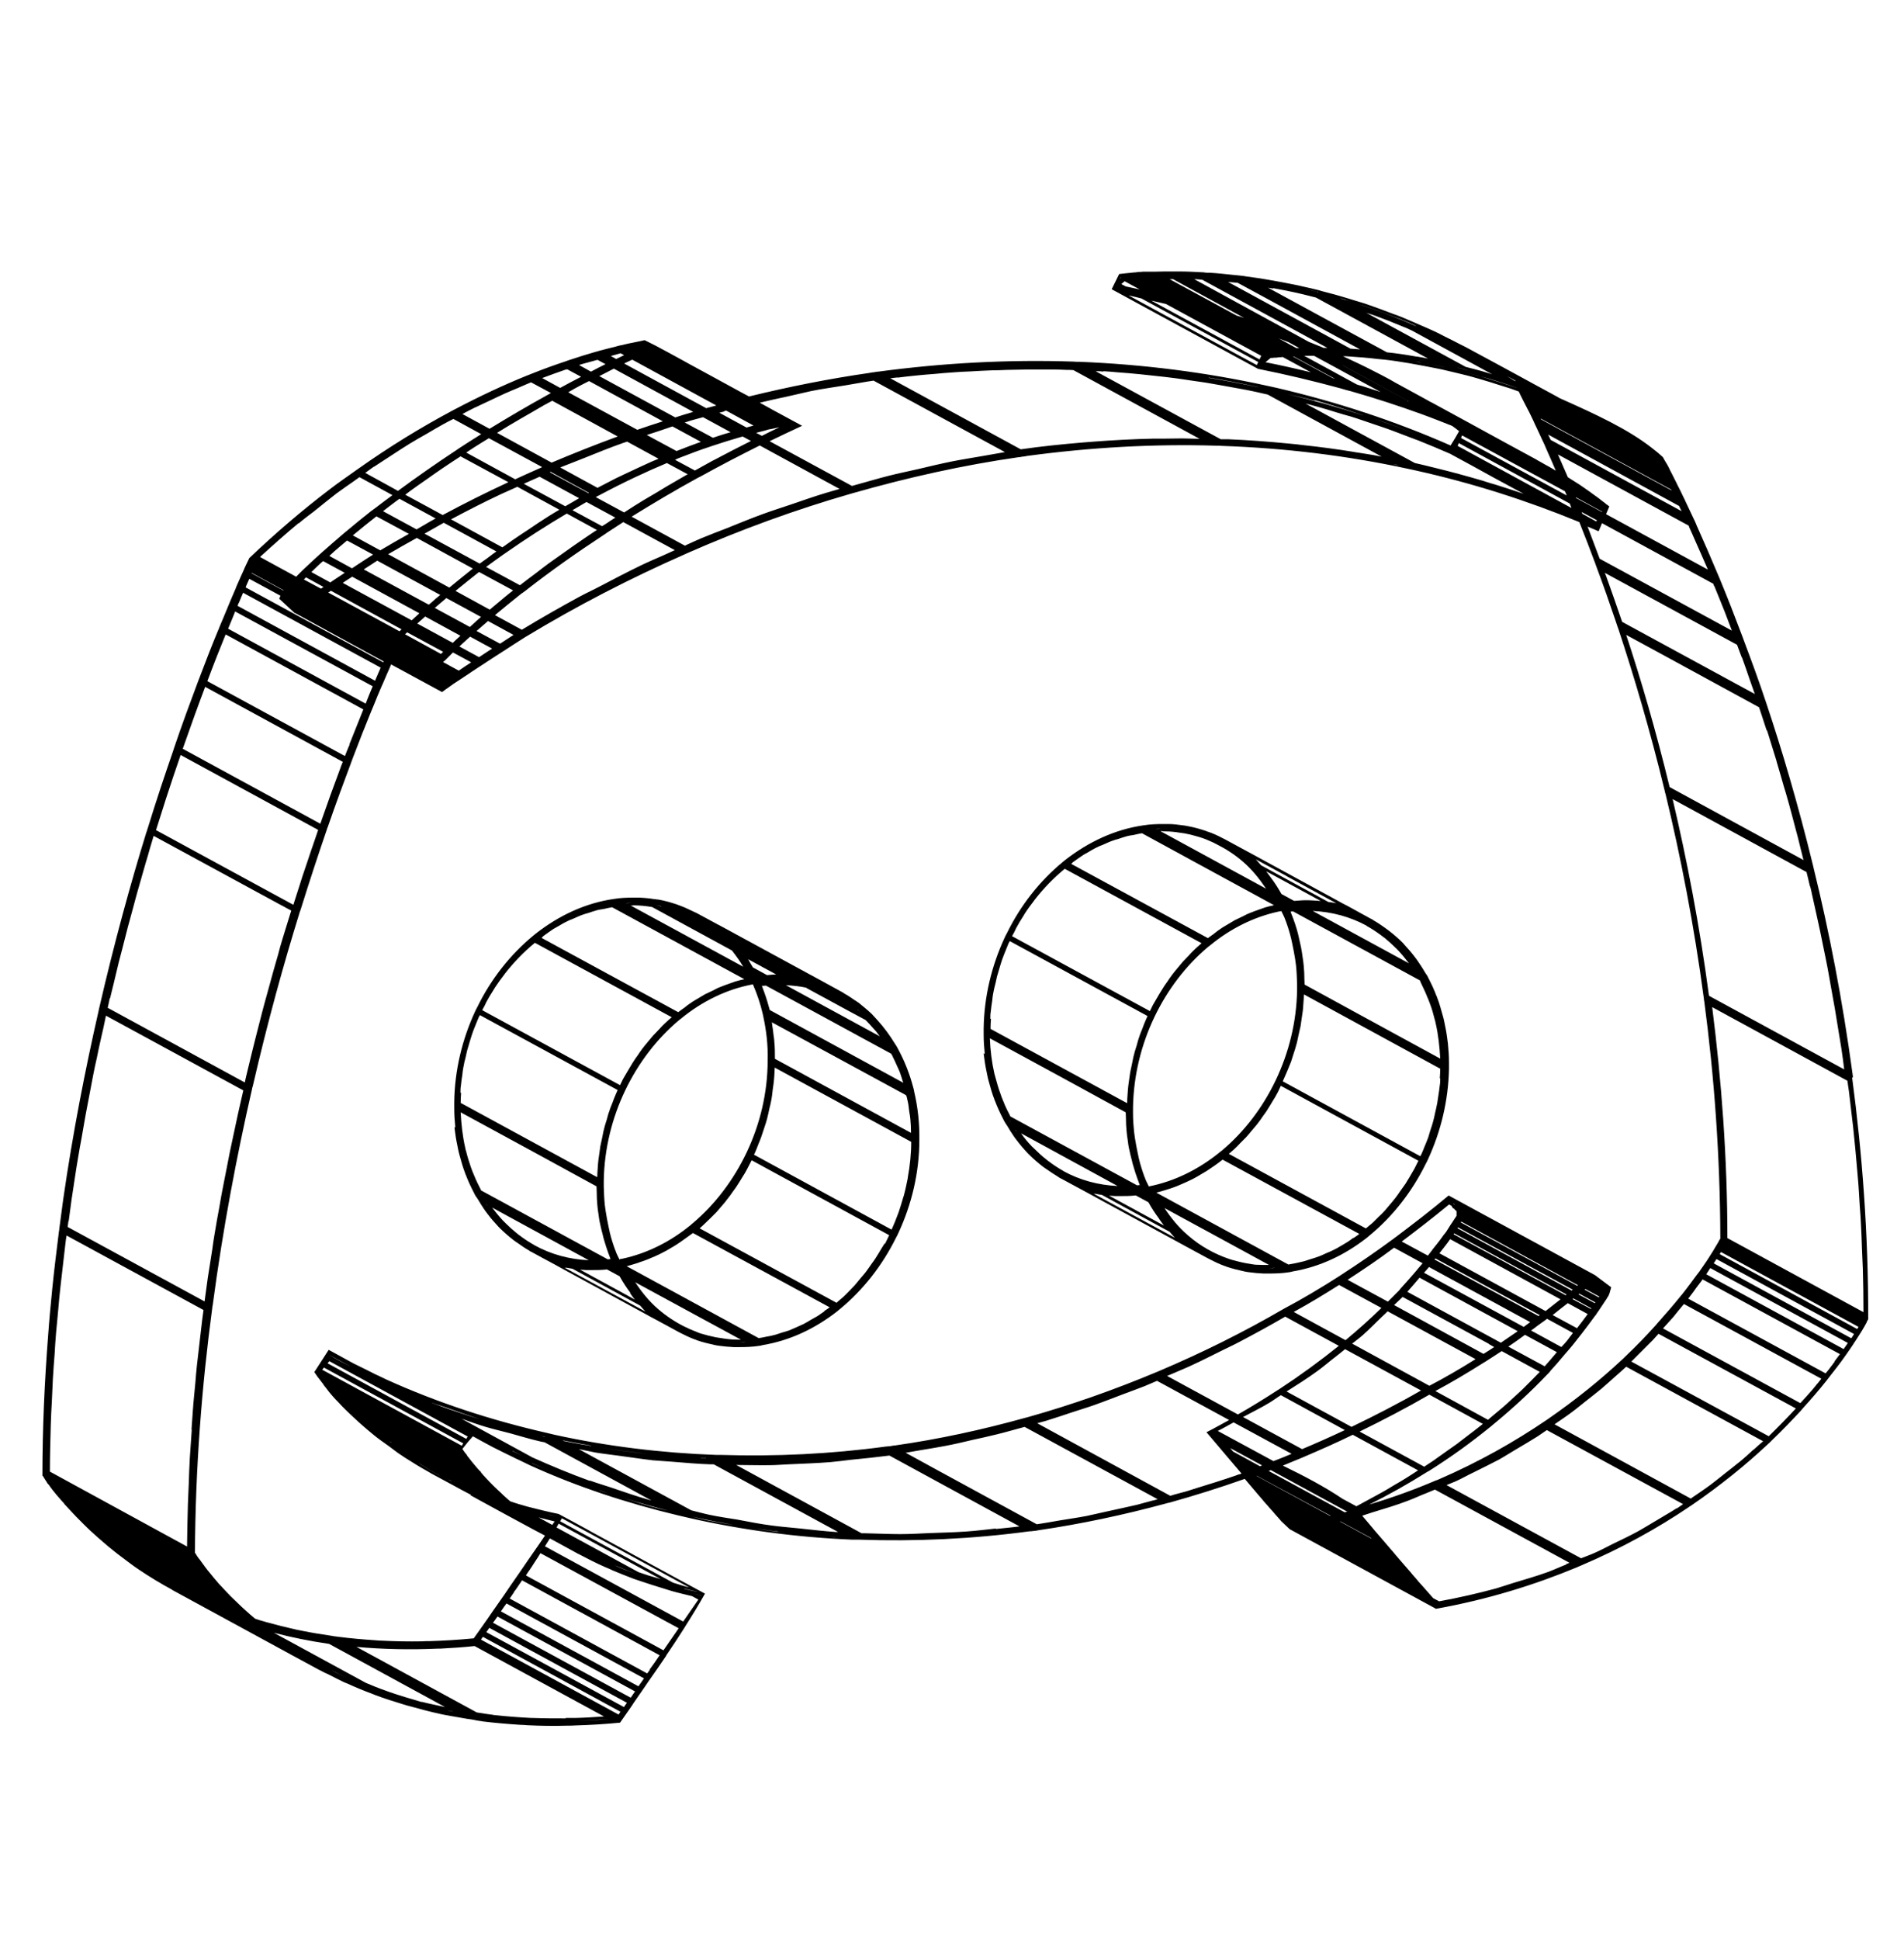 <svg width="54" height="55" viewBox="0 0 54 55" fill="none" xmlns="http://www.w3.org/2000/svg">
<path d="M52.553 30.54L52.541 30.443C52.255 28.337 51.873 26.383 51.442 24.63C51.436 24.593 51.424 24.563 51.418 24.527C50.993 22.785 50.532 21.238 50.095 19.934C49.895 19.327 49.677 18.738 49.458 18.156C49.446 18.119 49.428 18.077 49.416 18.041C49.21 17.494 49.003 16.96 48.785 16.433C48.767 16.396 48.755 16.354 48.736 16.317C48.536 15.838 48.33 15.365 48.123 14.904C48.105 14.867 48.093 14.825 48.075 14.788C48.057 14.746 48.038 14.709 48.02 14.673C47.941 14.509 47.869 14.351 47.802 14.212C47.784 14.169 47.766 14.133 47.747 14.097C47.687 13.969 47.632 13.854 47.577 13.751C47.559 13.708 47.535 13.666 47.517 13.629C47.498 13.587 47.48 13.557 47.462 13.52C47.444 13.484 47.42 13.435 47.401 13.399C47.377 13.356 47.359 13.32 47.341 13.277L47.329 13.253C47.31 13.217 47.286 13.168 47.262 13.132L47.25 13.114C47.225 13.071 47.201 13.035 47.177 12.986C47.171 12.974 47.165 12.968 47.159 12.956C47.068 12.871 46.965 12.786 46.861 12.707C46.17 12.161 45.223 11.73 44.331 11.33L44.234 11.287L44.173 11.251C43.785 11.039 43.385 10.826 43.002 10.614L42.262 10.213C42.05 10.098 41.85 9.989 41.656 9.886C41.571 9.837 41.492 9.801 41.407 9.758C41.267 9.685 41.128 9.613 40.988 9.546C40.915 9.51 40.836 9.467 40.764 9.431C40.533 9.321 40.302 9.224 40.078 9.127C39.975 9.085 39.872 9.036 39.769 8.994C39.678 8.957 39.593 8.927 39.508 8.897C39.271 8.806 39.028 8.715 38.798 8.636C38.682 8.593 38.567 8.563 38.452 8.527C38.252 8.466 38.057 8.405 37.863 8.351C37.748 8.32 37.633 8.29 37.517 8.26C37.475 8.247 37.432 8.235 37.39 8.223C37.244 8.187 37.111 8.156 36.971 8.126C36.868 8.102 36.765 8.078 36.662 8.059C36.474 8.023 36.298 7.987 36.116 7.956C36.037 7.944 35.952 7.926 35.873 7.914C35.703 7.883 35.539 7.865 35.376 7.841C35.309 7.829 35.23 7.817 35.163 7.811C35.096 7.805 35.036 7.798 34.969 7.792C34.745 7.768 34.526 7.744 34.32 7.732C34.253 7.732 34.199 7.732 34.138 7.72C33.889 7.707 33.658 7.695 33.446 7.695C33.392 7.695 33.331 7.695 33.276 7.695C33.082 7.695 32.912 7.695 32.761 7.701C32.712 7.701 32.651 7.701 32.609 7.701C32.572 7.701 32.536 7.701 32.506 7.701H32.463C32.427 7.701 32.396 7.701 32.36 7.707C32.318 7.707 32.269 7.707 32.22 7.72C32.178 7.72 32.129 7.726 32.081 7.732C31.978 7.744 31.875 7.75 31.741 7.768L31.529 8.199L35.679 10.456C36.474 10.614 37.257 10.802 38.015 11.008C38.118 11.039 38.221 11.069 38.324 11.093C39.004 11.287 39.671 11.506 40.309 11.736C40.472 11.797 40.642 11.858 40.806 11.924C40.897 11.961 40.988 11.997 41.085 12.034C41.121 12.046 41.152 12.058 41.188 12.076C41.213 12.094 41.249 12.119 41.273 12.137L41.382 12.222L41.267 12.422L41.14 12.628C39.556 11.931 37.906 11.39 36.213 10.996C36.122 10.972 36.031 10.96 35.934 10.935C34.199 10.553 32.421 10.329 30.619 10.256C30.558 10.256 30.497 10.256 30.437 10.25C28.616 10.189 26.766 10.286 24.909 10.535C24.867 10.535 24.824 10.547 24.782 10.553C24.739 10.553 24.703 10.565 24.66 10.571C23.52 10.735 22.385 10.96 21.244 11.239L21.05 11.136L19.691 10.395C19.588 10.341 19.491 10.286 19.394 10.232C19.114 10.08 18.841 9.928 18.587 9.795L18.283 9.643C18.247 9.649 18.21 9.661 18.174 9.667C18.138 9.673 18.089 9.685 18.053 9.692C18.016 9.698 17.974 9.71 17.937 9.716C17.895 9.722 17.859 9.734 17.816 9.74C17.774 9.752 17.731 9.758 17.689 9.77C17.652 9.783 17.616 9.783 17.573 9.795C17.543 9.801 17.501 9.813 17.464 9.825C17.331 9.855 17.179 9.898 17.009 9.94C16.973 9.952 16.936 9.965 16.9 9.971C16.669 10.037 16.415 10.116 16.141 10.207C16.105 10.219 16.075 10.232 16.038 10.244C15.747 10.341 15.438 10.45 15.104 10.584C15.073 10.596 15.043 10.608 15.013 10.62C14.982 10.632 14.952 10.644 14.922 10.656C14.321 10.899 13.623 11.221 12.865 11.621C12.835 11.639 12.804 11.651 12.774 11.67C11.961 12.106 11.075 12.64 10.141 13.302C10.11 13.32 10.086 13.344 10.056 13.362C9.819 13.532 9.576 13.696 9.334 13.884C8.593 14.448 7.835 15.092 7.07 15.82C7.058 15.85 7.034 15.893 7.016 15.935C7.004 15.959 6.998 15.972 6.986 15.996L6.955 16.062C6.955 16.062 6.937 16.105 6.925 16.129L6.913 16.16L6.882 16.226C6.882 16.226 6.864 16.275 6.852 16.293C6.81 16.384 6.761 16.493 6.712 16.608L6.682 16.687C6.621 16.821 6.561 16.973 6.488 17.142L6.458 17.215C6.391 17.373 6.324 17.543 6.245 17.725C6.233 17.749 6.227 17.767 6.215 17.798C6.209 17.822 6.197 17.846 6.185 17.871C6.021 18.265 5.833 18.744 5.632 19.278C5.62 19.302 5.614 19.327 5.602 19.357C5.396 19.909 5.165 20.528 4.935 21.208L4.91 21.287C4.68 21.954 4.437 22.676 4.2 23.447C4.194 23.471 4.182 23.495 4.176 23.52C4.17 23.544 4.164 23.568 4.152 23.592C3.709 25.024 3.242 26.717 2.811 28.586L2.793 28.671C2.417 30.321 2.065 32.111 1.792 34.004C1.755 34.277 1.719 34.55 1.682 34.829C1.682 34.86 1.676 34.89 1.67 34.92C1.604 35.454 1.537 35.988 1.482 36.534C1.44 36.965 1.397 37.396 1.367 37.833C1.264 39.143 1.203 40.478 1.203 41.837H1.215L1.24 41.88L1.282 41.947C1.282 41.947 1.306 41.989 1.331 42.019V42.032C1.331 42.032 1.367 42.074 1.385 42.092C1.397 42.111 1.415 42.135 1.428 42.153C1.446 42.177 1.464 42.202 1.482 42.226C1.525 42.274 1.561 42.329 1.604 42.377C1.622 42.396 1.634 42.414 1.652 42.432C1.67 42.45 1.682 42.468 1.701 42.487C1.731 42.523 1.761 42.559 1.792 42.59C1.81 42.608 1.822 42.626 1.834 42.644C1.877 42.693 1.937 42.754 1.986 42.808C2.095 42.93 2.216 43.051 2.356 43.191C2.423 43.257 2.496 43.33 2.568 43.397C2.72 43.536 2.884 43.682 3.066 43.834C3.187 43.931 3.309 44.034 3.442 44.131C3.612 44.258 3.782 44.392 3.976 44.519C4.103 44.604 4.237 44.689 4.376 44.774C4.419 44.798 4.461 44.829 4.51 44.853C4.613 44.914 4.71 44.974 4.819 45.029C4.85 45.047 4.874 45.059 4.898 45.078L8.108 46.825L8.241 46.898L9.048 47.335C9.048 47.335 9.091 47.353 9.109 47.365C9.17 47.401 9.243 47.432 9.309 47.462C9.455 47.535 9.601 47.614 9.758 47.687C9.789 47.699 9.819 47.711 9.849 47.723C10.074 47.826 10.305 47.923 10.553 48.014C10.584 48.026 10.614 48.038 10.644 48.051C10.899 48.148 11.172 48.233 11.451 48.318C11.506 48.336 11.566 48.354 11.621 48.366C11.906 48.445 12.197 48.524 12.507 48.591C12.556 48.603 12.604 48.609 12.659 48.621C12.847 48.657 13.053 48.688 13.247 48.724C13.278 48.724 13.308 48.736 13.332 48.736C13.429 48.748 13.514 48.773 13.611 48.785C13.636 48.785 13.66 48.791 13.684 48.797C14.024 48.839 14.388 48.87 14.752 48.894C14.825 48.894 14.892 48.9 14.964 48.906C15.328 48.924 15.711 48.93 16.099 48.918C16.172 48.918 16.245 48.918 16.311 48.912C16.724 48.9 17.149 48.876 17.585 48.833L17.78 48.554C17.822 48.493 17.871 48.427 17.919 48.354L17.962 48.287C18.016 48.208 18.077 48.123 18.138 48.032L18.18 47.972C18.247 47.875 18.32 47.772 18.392 47.662L18.435 47.602C18.435 47.602 18.465 47.559 18.477 47.541C18.593 47.377 18.72 47.195 18.854 46.995C18.872 46.971 18.89 46.946 18.902 46.916C19.06 46.685 19.224 46.437 19.394 46.17C19.412 46.139 19.436 46.103 19.454 46.073C19.636 45.787 19.818 45.49 19.994 45.175L19.187 44.738C18.465 44.343 17.683 43.919 16.948 43.518C16.845 43.464 16.748 43.409 16.651 43.354C16.372 43.203 16.099 43.051 15.844 42.917C15.547 42.857 15.256 42.784 14.97 42.711C14.886 42.687 14.8 42.663 14.716 42.638C14.631 42.614 14.552 42.584 14.473 42.559C14.424 42.517 14.376 42.481 14.333 42.438C14.291 42.402 14.254 42.365 14.218 42.329C14.145 42.262 14.072 42.195 14.012 42.135C13.933 42.056 13.86 41.983 13.793 41.91C13.739 41.85 13.684 41.795 13.642 41.74V41.728C13.581 41.674 13.532 41.613 13.49 41.564C13.447 41.51 13.411 41.467 13.369 41.419L13.356 41.401C13.32 41.352 13.278 41.303 13.241 41.255V41.243C13.199 41.2 13.168 41.152 13.132 41.103C13.126 41.091 13.12 41.085 13.114 41.073L13.259 40.891L13.411 40.715C13.472 40.745 13.532 40.782 13.587 40.812C13.636 40.836 13.684 40.867 13.733 40.891C13.787 40.921 13.842 40.952 13.902 40.982C13.927 40.994 13.945 41.006 13.969 41.018C14.036 41.049 14.097 41.085 14.163 41.115C14.218 41.14 14.267 41.17 14.321 41.194C14.406 41.237 14.479 41.273 14.558 41.309L14.606 41.334C14.643 41.352 14.685 41.37 14.722 41.388C14.837 41.443 14.952 41.498 15.037 41.54C16.372 42.147 17.774 42.608 19.218 42.954C19.333 42.978 19.442 43.008 19.558 43.033C21.056 43.373 22.597 43.579 24.169 43.645C24.235 43.645 24.302 43.645 24.369 43.645C25.959 43.7 27.573 43.627 29.193 43.409C29.235 43.409 29.284 43.403 29.326 43.397C29.369 43.397 29.405 43.385 29.448 43.379C30.649 43.203 31.85 42.948 33.046 42.626C33.088 42.614 33.124 42.602 33.167 42.596C33.883 42.396 34.599 42.171 35.303 41.922C35.339 41.965 35.376 42.007 35.406 42.044C35.467 42.117 35.521 42.177 35.576 42.244C35.624 42.299 35.673 42.359 35.715 42.408C35.764 42.462 35.806 42.511 35.849 42.566C35.885 42.602 35.916 42.644 35.952 42.681C36.001 42.735 36.049 42.796 36.098 42.845L36.158 42.917C36.207 42.972 36.261 43.033 36.304 43.081L36.334 43.118L36.577 43.348L40.727 45.605C42.214 45.338 43.542 44.92 44.726 44.428C44.756 44.416 44.786 44.398 44.823 44.386C45.994 43.888 47.013 43.318 47.887 42.729C47.911 42.711 47.935 42.693 47.96 42.681C48.821 42.092 49.543 41.498 50.132 40.946C50.15 40.927 50.174 40.909 50.193 40.891C50.211 40.873 50.229 40.855 50.247 40.836C50.544 40.551 50.811 40.272 51.06 40.005C51.084 39.981 51.103 39.956 51.127 39.926C51.376 39.653 51.594 39.398 51.782 39.162C51.8 39.137 51.825 39.113 51.843 39.083C52.019 38.858 52.183 38.652 52.31 38.47C52.322 38.452 52.34 38.428 52.353 38.409C52.371 38.385 52.383 38.367 52.395 38.349C52.444 38.282 52.486 38.215 52.529 38.154C52.547 38.13 52.559 38.112 52.571 38.088C52.62 38.015 52.662 37.954 52.698 37.894L52.741 37.827C52.789 37.754 52.832 37.681 52.862 37.627L52.874 37.608C52.874 37.608 52.905 37.554 52.917 37.529L52.941 37.487V37.475C52.941 37.475 52.971 37.42 52.984 37.396V37.378C52.99 34.975 52.814 32.688 52.529 30.546L52.553 30.54ZM51.339 25.127C51.358 25.2 51.376 25.267 51.388 25.34C51.449 25.601 51.503 25.868 51.564 26.135C51.582 26.22 51.6 26.298 51.618 26.383C51.673 26.644 51.728 26.911 51.782 27.184C51.8 27.275 51.819 27.366 51.837 27.463C51.885 27.73 51.934 28.009 51.983 28.282C52.001 28.38 52.019 28.477 52.037 28.58C52.08 28.835 52.122 29.096 52.164 29.357C52.183 29.484 52.207 29.605 52.225 29.727C52.255 29.921 52.28 30.121 52.304 30.315L48.469 28.228C48.202 26.22 47.838 24.345 47.438 22.652L51.236 24.721C51.267 24.854 51.303 24.988 51.333 25.127H51.339ZM50.114 20.704C50.126 20.735 50.132 20.765 50.144 20.795C50.223 21.044 50.302 21.299 50.381 21.56L50.393 21.608C50.459 21.839 50.532 22.075 50.599 22.318C50.617 22.373 50.629 22.421 50.648 22.476C50.714 22.706 50.781 22.943 50.842 23.18C50.86 23.246 50.878 23.313 50.896 23.386C50.963 23.623 51.024 23.871 51.084 24.12C51.103 24.193 51.121 24.266 51.139 24.339L51.151 24.381L47.353 22.312C46.959 20.692 46.534 19.242 46.121 17.998L47.05 18.502L49.889 20.049C49.962 20.261 50.029 20.48 50.102 20.698L50.114 20.704ZM49.404 18.635C49.477 18.829 49.543 19.029 49.61 19.224C49.665 19.375 49.713 19.521 49.768 19.673L46.006 17.628C45.854 17.185 45.703 16.748 45.545 16.311C45.533 16.287 45.527 16.263 45.514 16.238L49.264 18.277C49.307 18.398 49.355 18.514 49.398 18.635H49.404ZM48.621 16.615C48.718 16.857 48.821 17.1 48.918 17.349C48.985 17.525 49.052 17.701 49.119 17.877L45.369 15.838C45.266 15.571 45.169 15.298 45.065 15.031C45.053 14.995 45.041 14.964 45.023 14.928C45.126 14.97 45.235 15.013 45.339 15.061L45.436 14.831L48.591 16.548L48.615 16.615H48.621ZM45.29 14.752L45.272 14.782L44.877 14.564L44.859 14.515L45.296 14.752H45.29ZM44.695 14.115V14.097L45.436 14.503V14.515L44.695 14.115ZM47.893 14.91C47.96 15.049 48.02 15.201 48.087 15.347C48.196 15.595 48.306 15.838 48.415 16.093C48.421 16.111 48.427 16.129 48.439 16.147L45.551 14.576L45.642 14.357C45.642 14.357 45.618 14.339 45.611 14.333C45.599 14.321 45.587 14.309 45.569 14.303C45.551 14.291 45.539 14.279 45.52 14.26C45.472 14.224 45.417 14.188 45.369 14.145C45.32 14.109 45.266 14.066 45.211 14.03C45.157 13.993 45.108 13.951 45.053 13.915C44.98 13.866 44.902 13.811 44.817 13.751L44.75 13.708C44.714 13.684 44.671 13.66 44.635 13.635L44.586 13.605C44.586 13.605 44.532 13.569 44.501 13.55L44.465 13.526C44.434 13.447 44.398 13.374 44.368 13.302C44.307 13.162 44.246 13.023 44.186 12.883L47.911 14.91H47.893ZM44.428 14.042L41.437 12.416L41.467 12.343L44.386 13.927C44.404 13.963 44.416 14.006 44.434 14.042H44.428ZM47.62 14.339L47.65 14.406L47.693 14.491L43.979 12.47C43.961 12.434 43.949 12.404 43.931 12.367L43.907 12.319L47.614 14.339H47.62ZM47.395 13.878L47.407 13.902L43.706 11.888L43.694 11.864L47.395 13.878ZM43.008 10.99C42.936 10.966 42.869 10.947 42.802 10.923C42.784 10.917 42.766 10.911 42.748 10.905C42.578 10.85 42.414 10.796 42.244 10.747C42.22 10.741 42.196 10.729 42.171 10.723C42.111 10.705 42.038 10.681 41.977 10.662C42.305 10.753 42.651 10.863 42.996 10.984H43.008V10.99ZM42.972 10.784L42.984 10.808L42.924 10.778L42.905 10.765C42.851 10.729 42.796 10.699 42.742 10.662L42.978 10.79L42.972 10.784ZM42.311 10.608C42.311 10.608 42.274 10.596 42.256 10.589C42.171 10.565 42.092 10.541 42.014 10.517C41.862 10.474 41.716 10.438 41.571 10.401L38.749 8.866C38.834 8.897 38.919 8.921 39.004 8.951C39.253 9.042 39.502 9.139 39.75 9.243C39.793 9.261 39.841 9.279 39.884 9.297C39.938 9.321 39.999 9.352 40.054 9.376L42.317 10.608H42.311ZM41.516 10.547C41.668 10.584 41.819 10.626 41.971 10.668C41.922 10.656 41.886 10.65 41.837 10.632C41.734 10.602 41.625 10.577 41.522 10.547H41.51H41.516ZM41.267 10.408H41.255C41.346 10.426 41.437 10.444 41.528 10.468C41.571 10.48 41.613 10.492 41.656 10.505C41.522 10.468 41.395 10.438 41.261 10.408H41.267ZM40.26 10.195C40.412 10.219 40.563 10.25 40.721 10.28H40.727C40.563 10.25 40.412 10.219 40.254 10.195H40.26ZM40.29 10.274H40.284C40.242 10.262 40.193 10.256 40.151 10.244C40.199 10.25 40.248 10.262 40.296 10.274H40.29ZM40.958 10.408H40.952C40.8 10.377 40.66 10.347 40.515 10.316C40.503 10.316 40.49 10.316 40.478 10.31C40.636 10.341 40.794 10.371 40.958 10.408ZM38.537 8.624C38.597 8.642 38.658 8.66 38.725 8.684C38.822 8.715 38.925 8.751 39.022 8.787C39.125 8.824 39.228 8.866 39.338 8.903C39.447 8.945 39.55 8.982 39.659 9.024C39.75 9.061 39.835 9.097 39.926 9.133C39.987 9.158 40.048 9.188 40.108 9.212L40.181 9.255C39.599 8.994 39.028 8.781 38.482 8.605C38.5 8.612 38.519 8.618 38.537 8.624ZM38.167 8.502C38.27 8.533 38.373 8.569 38.476 8.599C38.324 8.551 38.185 8.508 38.033 8.466L38.009 8.454C38.057 8.466 38.112 8.484 38.161 8.496L38.167 8.502ZM37.651 8.429H37.669C37.602 8.417 37.536 8.399 37.469 8.381C37.53 8.399 37.59 8.411 37.657 8.429H37.651ZM37.075 8.205C37.166 8.223 37.257 8.247 37.347 8.272H37.378L37.39 8.284C37.257 8.247 37.123 8.217 36.996 8.187C37.026 8.193 37.05 8.199 37.081 8.205H37.075ZM36.322 8.047C36.395 8.059 36.468 8.078 36.541 8.09C36.577 8.096 36.613 8.108 36.65 8.114C36.535 8.09 36.419 8.065 36.304 8.041H36.322V8.047ZM36.11 8.169C36.237 8.193 36.365 8.217 36.492 8.241C36.638 8.272 36.783 8.302 36.935 8.338C37.056 8.369 37.178 8.399 37.299 8.429C37.311 8.429 37.323 8.436 37.335 8.442L40.503 10.165C40.4 10.147 40.296 10.122 40.199 10.11C40.169 10.11 40.145 10.104 40.114 10.098C39.841 10.05 39.586 10.013 39.35 9.989H39.338L37.906 9.212L35.964 8.156C36.013 8.163 36.061 8.175 36.11 8.181V8.169ZM40.023 10.153C39.775 10.11 39.538 10.08 39.313 10.05C39.38 10.056 39.459 10.068 39.526 10.08C39.684 10.098 39.847 10.122 40.023 10.153ZM35.102 8.017L35.91 8.454L38.573 9.904C38.494 9.898 38.415 9.892 38.337 9.886H38.306L34.83 7.993C34.92 8.005 35.018 8.005 35.109 8.017H35.102ZM33.895 7.914C33.962 7.914 34.035 7.926 34.101 7.932L37.645 9.861C37.608 9.861 37.572 9.861 37.536 9.861C37.481 9.837 37.432 9.813 37.378 9.795C37.293 9.758 37.208 9.728 37.123 9.692L33.871 7.914H33.895ZM36.85 9.867C36.85 9.867 36.795 9.867 36.765 9.867L36.267 9.594C36.358 9.631 36.45 9.661 36.541 9.698L36.85 9.867ZM33.258 7.908L35.285 9.012C35.212 8.988 35.139 8.963 35.072 8.945L33.173 7.914C33.173 7.914 33.234 7.914 33.264 7.914L33.258 7.908ZM32.403 8.375C32.445 8.387 32.493 8.393 32.542 8.405C32.639 8.429 32.73 8.454 32.821 8.472C32.73 8.448 32.633 8.423 32.542 8.405C32.5 8.393 32.451 8.387 32.403 8.375ZM31.899 7.974L32.324 8.205C32.196 8.175 32.063 8.15 31.929 8.12L31.802 8.053L31.893 7.974H31.899ZM31.759 7.896L31.777 7.865H31.79L31.759 7.896ZM31.79 8.247C31.905 8.272 32.026 8.296 32.142 8.32C32.026 8.296 31.911 8.272 31.79 8.247ZM35.642 10.347L35.224 10.122L32.008 8.375C32.129 8.399 32.251 8.429 32.372 8.46L35.685 10.262L35.642 10.353V10.347ZM35.721 10.189L32.651 8.521C32.791 8.551 32.93 8.587 33.07 8.618L35.77 10.086L35.721 10.189ZM35.891 10.268L36.037 10.147C36.067 10.147 36.104 10.147 36.134 10.14C36.176 10.14 36.219 10.14 36.261 10.128C36.298 10.128 36.328 10.128 36.365 10.122H36.383L37.178 10.553C36.753 10.45 36.322 10.353 35.891 10.268ZM37.851 10.735L37.797 10.717L36.668 10.104H36.692L37.857 10.735H37.851ZM38.628 10.941C38.579 10.929 38.531 10.917 38.482 10.899L36.989 10.086C37.075 10.086 37.153 10.086 37.244 10.086C37.25 10.086 37.263 10.086 37.269 10.086L39.156 11.111C38.98 11.057 38.804 10.996 38.628 10.941ZM39.926 11.36L38.076 10.353C38.076 10.353 38.106 10.365 38.124 10.377L39.95 11.372H39.926V11.36ZM40.575 11.396L40.436 11.318C40.211 11.196 39.993 11.075 39.781 10.96C39.647 10.887 39.52 10.82 39.398 10.747C39.265 10.675 39.125 10.602 38.98 10.529C38.688 10.377 38.391 10.238 38.088 10.098C38.142 10.098 38.197 10.098 38.252 10.104C38.513 10.122 38.785 10.14 39.077 10.177C39.144 10.183 39.204 10.189 39.271 10.195C39.489 10.219 39.726 10.256 39.975 10.298C40.054 10.31 40.133 10.329 40.211 10.341C40.387 10.371 40.563 10.408 40.751 10.444C40.849 10.462 40.952 10.486 41.055 10.511C41.231 10.553 41.419 10.596 41.607 10.644C41.716 10.675 41.825 10.699 41.935 10.735C42.135 10.79 42.341 10.857 42.547 10.923C42.651 10.954 42.748 10.984 42.857 11.02C42.93 11.045 43.002 11.075 43.075 11.099C43.093 11.136 43.106 11.166 43.124 11.202L43.136 11.227C43.154 11.263 43.178 11.306 43.197 11.348C43.233 11.415 43.27 11.488 43.312 11.572L43.373 11.688C43.421 11.791 43.482 11.906 43.536 12.034C43.555 12.076 43.573 12.106 43.591 12.149C43.64 12.252 43.694 12.373 43.749 12.489C43.767 12.531 43.785 12.562 43.803 12.604C43.822 12.64 43.834 12.683 43.852 12.719C43.943 12.919 44.034 13.132 44.125 13.344C44.101 13.326 44.076 13.314 44.046 13.296C44.01 13.271 43.967 13.253 43.931 13.229C43.907 13.217 43.882 13.205 43.864 13.193C43.803 13.156 43.737 13.12 43.67 13.083C43.627 13.059 43.591 13.041 43.555 13.017C43.002 12.719 42.371 12.373 41.728 12.021L40.581 11.396H40.575ZM41.376 12.562L44.519 14.273C44.519 14.273 44.544 14.327 44.55 14.351L44.568 14.4L41.34 12.64L41.376 12.555V12.562ZM41.152 12.877C41.534 13.083 41.959 13.314 42.396 13.557L43.215 13.999C42.966 13.915 42.723 13.836 42.475 13.757C42.329 13.714 42.183 13.672 42.038 13.623C41.601 13.496 41.158 13.374 40.709 13.265C40.6 13.241 40.497 13.211 40.387 13.186C40.302 13.168 40.218 13.144 40.127 13.126L37.026 11.439C37.135 11.469 37.238 11.494 37.347 11.524C37.542 11.579 37.73 11.633 37.918 11.694C38.051 11.736 38.185 11.773 38.318 11.809C38.537 11.876 38.749 11.955 38.968 12.027C39.071 12.064 39.174 12.094 39.277 12.131C39.52 12.216 39.762 12.313 40.005 12.404C40.078 12.434 40.151 12.458 40.218 12.483C40.533 12.61 40.842 12.737 41.146 12.871L41.152 12.877ZM41.297 13.575C41.243 13.563 41.188 13.544 41.134 13.532C41.073 13.514 41.012 13.502 40.958 13.49C41.073 13.52 41.188 13.55 41.304 13.575H41.297ZM39.641 13.186C39.641 13.186 39.58 13.174 39.556 13.168L39.508 13.156C39.55 13.162 39.599 13.174 39.641 13.18V13.186ZM38.901 11.845C39.338 11.991 39.775 12.149 40.199 12.319C39.756 12.143 39.307 11.985 38.852 11.827L38.901 11.845ZM37.269 11.348H37.299C37.748 11.475 38.191 11.615 38.628 11.761L38.676 11.779C37.966 11.548 37.244 11.348 36.516 11.172C36.771 11.233 37.026 11.287 37.275 11.354L37.269 11.348ZM35.934 11.02C35.934 11.02 35.891 11.014 35.873 11.008L35.928 11.02H35.934ZM34.283 10.705C34.745 10.778 35.206 10.869 35.655 10.966L35.697 10.978C35.23 10.881 34.757 10.79 34.277 10.711L34.283 10.705ZM31.292 10.523C31.419 10.529 31.553 10.541 31.68 10.553C31.899 10.571 32.111 10.584 32.324 10.608C32.457 10.62 32.584 10.638 32.718 10.65C32.93 10.675 33.137 10.693 33.349 10.723C33.489 10.741 33.628 10.765 33.762 10.784C33.962 10.814 34.162 10.838 34.362 10.875C34.508 10.899 34.654 10.929 34.805 10.954C34.993 10.99 35.181 11.02 35.37 11.057C35.527 11.087 35.685 11.123 35.843 11.16C35.879 11.166 35.916 11.178 35.952 11.184L39.186 12.944C39.034 12.913 38.889 12.889 38.737 12.865C38.61 12.841 38.482 12.829 38.355 12.804C37.906 12.731 37.451 12.671 36.996 12.622C36.85 12.604 36.704 12.586 36.553 12.574C35.988 12.519 35.418 12.476 34.842 12.452C34.781 12.452 34.72 12.452 34.666 12.452C34.654 12.452 34.641 12.452 34.623 12.452L31.074 10.523C31.146 10.523 31.219 10.523 31.286 10.535L31.292 10.523ZM38.525 12.98C38.488 12.974 38.446 12.962 38.409 12.956C38.452 12.962 38.488 12.974 38.531 12.98H38.525ZM25.455 10.705C25.637 10.681 25.819 10.662 25.995 10.644C26.159 10.626 26.323 10.614 26.48 10.602C26.675 10.584 26.869 10.565 27.069 10.553C27.221 10.541 27.366 10.535 27.518 10.529C27.724 10.517 27.931 10.505 28.137 10.498C28.276 10.498 28.416 10.492 28.55 10.486C28.762 10.486 28.98 10.474 29.193 10.474C29.326 10.474 29.454 10.474 29.587 10.474C29.806 10.474 30.024 10.474 30.248 10.486C30.315 10.486 30.376 10.486 30.443 10.492L34.023 12.44C33.859 12.44 33.695 12.428 33.525 12.428C33.355 12.428 33.203 12.434 33.046 12.434C32.936 12.434 32.827 12.434 32.718 12.434C32.154 12.446 31.589 12.476 31.019 12.519C30.922 12.525 30.819 12.537 30.716 12.543C30.127 12.592 29.539 12.652 28.95 12.737L25.249 10.723C25.316 10.717 25.388 10.705 25.455 10.699V10.705ZM22.306 11.245C22.537 11.196 22.767 11.136 22.998 11.087C23.325 11.02 23.653 10.978 23.981 10.923C24.248 10.881 24.515 10.826 24.776 10.79L28.501 12.816C28.283 12.853 28.058 12.895 27.84 12.932C27.567 12.98 27.288 13.023 27.015 13.077C26.681 13.144 26.353 13.223 26.019 13.302C25.752 13.362 25.485 13.417 25.218 13.484C24.879 13.569 24.545 13.672 24.205 13.763L24.163 13.775L21.827 12.507C22.13 12.361 22.433 12.216 22.749 12.07L21.942 11.633L21.645 11.469L21.548 11.415C21.802 11.354 22.051 11.299 22.306 11.245ZM8.83 16.22C8.83 16.22 8.885 16.166 8.915 16.135C8.957 16.093 9 16.056 9.048 16.008C9.079 15.977 9.127 15.935 9.164 15.905L9.777 16.238C9.686 16.299 9.601 16.354 9.51 16.414C9.485 16.433 9.461 16.445 9.437 16.463C9.413 16.481 9.388 16.493 9.37 16.512L8.836 16.22H8.83ZM9.176 16.639C9.176 16.639 9.127 16.669 9.103 16.687L8.618 16.427C8.618 16.427 8.654 16.39 8.678 16.366L9.176 16.639ZM16.706 13.969L16.688 13.981L15.595 13.387L15.614 13.374L16.7 13.969H16.706ZM15.893 13.253C15.893 13.253 15.917 13.241 15.929 13.235C16.135 13.15 16.342 13.077 16.548 12.992C16.924 12.841 17.294 12.689 17.677 12.555C17.713 12.543 17.749 12.531 17.786 12.519L18.678 13.004C18.556 13.053 18.441 13.101 18.314 13.162C18.174 13.223 18.028 13.296 17.883 13.362C17.743 13.429 17.604 13.49 17.458 13.563C17.306 13.642 17.143 13.726 16.979 13.811L16.948 13.83L15.88 13.247L15.893 13.253ZM16.427 14.121C16.299 14.194 16.166 14.279 16.032 14.351L14.855 13.714C15.007 13.648 15.152 13.581 15.304 13.514L16.421 14.121H16.427ZM15.868 14.448C15.765 14.509 15.668 14.564 15.565 14.63C15.371 14.752 15.171 14.885 14.976 15.019C14.831 15.116 14.685 15.207 14.54 15.31C14.443 15.377 14.345 15.45 14.248 15.516L12.792 14.722C13.259 14.473 13.733 14.23 14.212 14.006C14.273 13.975 14.327 13.957 14.388 13.927C14.485 13.884 14.576 13.842 14.673 13.799L15.874 14.455L15.868 14.448ZM14.079 15.632C14.006 15.68 13.939 15.735 13.866 15.789C13.781 15.856 13.69 15.911 13.605 15.977L12.04 15.128C12.222 15.025 12.404 14.922 12.586 14.819L14.079 15.632ZM13.411 16.117C13.193 16.287 12.968 16.475 12.744 16.657L11.008 15.71C11.275 15.553 11.548 15.401 11.821 15.249L13.411 16.117ZM12.489 16.863C12.446 16.9 12.398 16.936 12.355 16.973C12.295 17.027 12.228 17.088 12.161 17.142L10.317 16.141C10.444 16.056 10.565 15.984 10.699 15.893L12.483 16.863H12.489ZM12.659 16.954L13.642 17.488C13.532 17.585 13.429 17.676 13.326 17.773L12.331 17.233C12.44 17.142 12.549 17.045 12.659 16.954ZM12.914 16.754C13.138 16.572 13.369 16.384 13.587 16.214L14.552 16.736C14.364 16.882 14.188 17.033 14.006 17.185C13.969 17.215 13.927 17.252 13.89 17.282L12.914 16.748V16.754ZM13.781 16.075C13.945 15.953 14.103 15.844 14.261 15.729C14.279 15.717 14.297 15.704 14.315 15.692C14.922 15.268 15.51 14.891 16.075 14.558L16.93 15.025L16.869 15.061C16.718 15.165 16.566 15.261 16.421 15.365C16.287 15.456 16.16 15.547 16.032 15.638C15.874 15.753 15.711 15.862 15.553 15.977C15.438 16.062 15.328 16.147 15.219 16.232C15.061 16.354 14.898 16.469 14.746 16.59L13.793 16.075H13.781ZM16.238 14.461C16.372 14.382 16.506 14.303 16.633 14.23L17.452 14.673C17.41 14.703 17.361 14.728 17.319 14.758C17.24 14.812 17.161 14.867 17.076 14.916L16.232 14.461H16.238ZM16.9 14.091L16.918 14.078C16.918 14.078 16.967 14.054 16.991 14.042C17.695 13.666 18.338 13.368 18.914 13.126L19.509 13.447H19.497C19.406 13.502 19.315 13.55 19.224 13.605C19.011 13.726 18.805 13.848 18.599 13.975C18.483 14.042 18.368 14.109 18.259 14.175C18.077 14.285 17.895 14.4 17.719 14.515L17.701 14.527L16.906 14.097L16.9 14.091ZM19.157 13.029C19.157 13.029 19.193 13.011 19.206 13.004C19.236 12.992 19.266 12.98 19.297 12.968C19.594 12.853 19.867 12.75 20.128 12.665C20.158 12.652 20.189 12.646 20.219 12.634C20.492 12.543 20.747 12.464 20.977 12.398C21.008 12.392 21.038 12.38 21.062 12.373L21.299 12.501C21.299 12.501 21.238 12.531 21.214 12.543C20.898 12.701 20.583 12.865 20.273 13.029C20.249 13.041 20.225 13.053 20.201 13.065C20.037 13.156 19.873 13.247 19.709 13.338L19.145 13.035L19.157 13.029ZM20.595 12.288C20.474 12.325 20.346 12.367 20.219 12.41L19.412 11.973H19.436C19.6 11.912 19.77 11.876 19.94 11.827L20.722 12.252C20.68 12.264 20.644 12.276 20.601 12.288H20.595ZM19.879 12.525C19.661 12.604 19.43 12.689 19.187 12.786L18.344 12.331C18.453 12.294 18.562 12.258 18.678 12.222C18.811 12.179 18.939 12.131 19.072 12.088L19.879 12.525ZM18.077 12.185L16.111 11.117H16.123C16.232 11.051 16.342 10.99 16.457 10.929C16.542 10.887 16.627 10.844 16.706 10.802L18.799 11.943C18.556 12.021 18.314 12.1 18.071 12.185H18.077ZM17.519 12.373C16.888 12.604 16.263 12.853 15.644 13.114L14.097 12.27C14.206 12.204 14.315 12.137 14.424 12.07C14.637 11.943 14.849 11.821 15.061 11.7C15.183 11.627 15.304 11.56 15.425 11.488C15.504 11.445 15.583 11.403 15.662 11.36L17.519 12.373ZM15.371 13.241L15.353 13.253C15.316 13.271 15.28 13.284 15.243 13.302C15.031 13.393 14.825 13.49 14.612 13.587L13.223 12.829C13.302 12.78 13.375 12.725 13.454 12.677C13.587 12.592 13.727 12.507 13.866 12.422L15.377 13.241H15.371ZM14.424 13.666C13.799 13.957 13.174 14.267 12.556 14.6L11.494 14.024C11.536 13.993 11.579 13.957 11.621 13.927C11.785 13.805 11.955 13.69 12.119 13.575C12.252 13.484 12.38 13.387 12.519 13.296C12.695 13.174 12.877 13.059 13.059 12.938H13.065L14.424 13.672V13.666ZM12.355 14.697C12.173 14.794 11.997 14.904 11.815 15.007L10.863 14.491C10.978 14.4 11.099 14.309 11.221 14.218C11.257 14.194 11.293 14.163 11.33 14.139L12.355 14.697ZM11.597 15.134C11.324 15.286 11.057 15.438 10.784 15.601L10.007 15.177C10.007 15.177 10.025 15.158 10.037 15.152C10.232 14.989 10.444 14.819 10.675 14.637L11.597 15.134ZM10.578 15.723C10.42 15.826 10.262 15.923 10.11 16.026C10.086 16.044 10.062 16.056 10.037 16.075L9.983 16.111L9.34 15.759C9.394 15.71 9.437 15.668 9.491 15.62C9.595 15.528 9.722 15.425 9.843 15.322L10.584 15.723H10.578ZM9.388 16.748L11.178 17.725L11.39 17.84C11.39 17.84 11.348 17.877 11.33 17.895L9.309 16.797L9.382 16.748H9.388ZM9.722 16.524C9.722 16.524 9.771 16.487 9.801 16.469C9.862 16.433 9.928 16.384 9.989 16.348L11.894 17.385C11.821 17.452 11.748 17.519 11.676 17.585L9.722 16.524ZM11.548 17.925L12.568 18.477C12.568 18.477 12.531 18.514 12.507 18.538L11.488 17.98C11.488 17.98 11.53 17.943 11.548 17.925ZM11.834 17.676C11.906 17.61 11.985 17.543 12.058 17.476L13.059 18.022C12.986 18.089 12.907 18.156 12.841 18.223L11.834 17.676ZM12.604 18.738C12.653 18.69 12.701 18.641 12.756 18.587C12.774 18.568 12.792 18.55 12.81 18.532C12.822 18.52 12.835 18.508 12.847 18.496L13.363 18.775C13.241 18.854 13.126 18.932 13.011 19.011L12.568 18.769L12.598 18.738H12.604ZM13.029 18.326C13.095 18.259 13.168 18.198 13.247 18.125C13.265 18.107 13.284 18.089 13.302 18.077L13.332 18.047L13.957 18.386C13.83 18.471 13.702 18.55 13.587 18.629L13.029 18.326ZM13.52 17.883C13.623 17.792 13.733 17.701 13.842 17.604L14.564 17.998C14.43 18.083 14.303 18.168 14.182 18.247L13.52 17.889V17.883ZM14.042 17.434C14.261 17.252 14.497 17.058 14.758 16.851C14.782 16.833 14.8 16.815 14.825 16.803C14.849 16.785 14.867 16.772 14.892 16.754C15.595 16.202 16.354 15.668 17.149 15.146C17.173 15.134 17.191 15.116 17.209 15.104C17.367 15.001 17.519 14.904 17.677 14.8L19.139 15.595C19.03 15.644 18.926 15.692 18.817 15.741C18.599 15.838 18.38 15.929 18.168 16.032C17.78 16.22 17.397 16.421 17.015 16.621C16.833 16.718 16.645 16.803 16.463 16.9C15.905 17.203 15.347 17.519 14.8 17.852L14.042 17.44V17.434ZM17.919 14.643C18.526 14.267 19.151 13.896 19.794 13.544C19.818 13.532 19.843 13.52 19.867 13.508C20.413 13.205 20.977 12.913 21.548 12.628L23.811 13.86C23.683 13.896 23.562 13.933 23.435 13.969C23.089 14.072 22.749 14.194 22.409 14.309C22.16 14.394 21.906 14.473 21.657 14.564C21.305 14.691 20.953 14.837 20.607 14.976C20.37 15.067 20.134 15.158 19.897 15.255C19.739 15.322 19.582 15.395 19.424 15.468L17.919 14.649V14.643ZM21.651 12.216C21.681 12.21 21.724 12.197 21.76 12.185C21.796 12.173 21.833 12.167 21.875 12.161C21.912 12.155 21.948 12.143 21.985 12.137C22.021 12.131 22.063 12.119 22.1 12.113H22.106C21.936 12.191 21.772 12.27 21.608 12.355L21.445 12.27C21.517 12.252 21.584 12.234 21.651 12.216ZM20.534 11.657C20.534 11.657 20.577 11.645 20.595 11.639L21.372 12.064C21.305 12.082 21.244 12.1 21.171 12.119L20.401 11.7C20.449 11.688 20.492 11.676 20.54 11.664L20.534 11.657ZM17.931 10.195L20.316 11.494C20.249 11.512 20.182 11.53 20.116 11.548C20.091 11.554 20.061 11.56 20.031 11.572L17.701 10.304C17.774 10.268 17.852 10.232 17.931 10.195ZM17.598 10.013L17.701 10.068C17.628 10.104 17.549 10.14 17.476 10.177L17.325 10.092C17.416 10.068 17.513 10.037 17.604 10.013H17.598ZM17.41 10.45L19.661 11.676C19.491 11.724 19.321 11.779 19.151 11.833L16.997 10.662C17.076 10.62 17.155 10.584 17.234 10.541C17.294 10.511 17.349 10.48 17.41 10.45ZM16.948 10.201L17.173 10.323C17.033 10.389 16.9 10.462 16.76 10.535L16.421 10.347C16.596 10.292 16.773 10.25 16.942 10.201H16.948ZM16.05 10.48L16.087 10.468L16.481 10.681C16.281 10.784 16.087 10.887 15.887 10.996L15.377 10.717C15.601 10.632 15.826 10.553 16.05 10.474V10.48ZM13.484 11.548C13.63 11.475 13.757 11.421 13.896 11.354C14.036 11.287 14.188 11.214 14.321 11.154C14.449 11.099 14.558 11.051 14.679 11.002C14.807 10.947 14.94 10.887 15.061 10.838L15.626 11.142L15.601 11.154C15.601 11.154 15.547 11.184 15.517 11.202C14.958 11.512 14.418 11.827 13.884 12.155L13.114 11.736C13.235 11.67 13.369 11.603 13.49 11.542L13.484 11.548ZM10.602 13.235C10.772 13.12 10.941 13.017 11.105 12.907C11.275 12.798 11.445 12.683 11.615 12.58C11.785 12.476 11.943 12.386 12.107 12.294C12.264 12.204 12.422 12.106 12.58 12.021C12.677 11.967 12.762 11.924 12.859 11.876L13.648 12.307C13.435 12.44 13.223 12.574 13.011 12.713C12.986 12.731 12.956 12.75 12.932 12.768C12.361 13.144 11.815 13.526 11.287 13.915L10.359 13.405C10.438 13.35 10.523 13.284 10.602 13.229V13.235ZM8.472 14.837C8.612 14.716 8.751 14.612 8.897 14.503C9.115 14.327 9.34 14.145 9.552 13.981C9.716 13.86 9.88 13.751 10.043 13.635C10.092 13.599 10.147 13.563 10.195 13.526L11.13 14.036C10.972 14.151 10.814 14.273 10.662 14.388C10.638 14.406 10.62 14.418 10.596 14.436C10.571 14.455 10.553 14.473 10.529 14.485C10.268 14.691 10.031 14.885 9.807 15.073C9.783 15.092 9.764 15.11 9.74 15.128C9.516 15.322 9.309 15.498 9.133 15.656C9.115 15.674 9.091 15.692 9.073 15.71C8.885 15.88 8.715 16.038 8.581 16.166C8.521 16.226 8.478 16.269 8.43 16.317L8.399 16.348L7.374 15.789C7.744 15.45 8.108 15.128 8.472 14.825V14.837ZM7.137 16.238L8.041 16.73V16.742L7.137 16.251V16.232V16.238ZM6.979 16.615C7.016 16.53 7.046 16.463 7.07 16.408L7.956 16.888C7.956 16.888 7.932 16.936 7.92 16.973L8.357 17.379H8.369L10.881 18.75L10.869 18.775L6.967 16.651L6.979 16.621V16.615ZM6.773 17.094C6.797 17.039 6.822 16.979 6.84 16.93C6.864 16.882 6.876 16.845 6.894 16.803L10.796 18.926C10.759 19.011 10.723 19.096 10.681 19.193C10.668 19.224 10.65 19.26 10.638 19.297L6.737 17.173C6.737 17.173 6.761 17.118 6.767 17.094H6.773ZM6.603 17.5C6.621 17.452 6.646 17.397 6.664 17.349V17.331L10.571 19.454C10.571 19.454 10.547 19.509 10.535 19.539C10.48 19.673 10.426 19.8 10.371 19.946L6.47 17.822C6.518 17.707 6.561 17.604 6.603 17.5ZM6.403 17.986L10.305 20.11C10.189 20.401 10.056 20.735 9.91 21.099V21.123C9.862 21.22 9.825 21.329 9.783 21.432L5.881 19.309C6.069 18.805 6.245 18.362 6.397 17.992L6.403 17.986ZM5.821 19.472L9.722 21.596L9.673 21.717L9.661 21.754C9.479 22.239 9.285 22.773 9.085 23.35L5.183 21.226C5.408 20.583 5.62 19.994 5.821 19.466V19.472ZM4.662 22.785C4.674 22.749 4.686 22.706 4.698 22.67C4.844 22.227 4.983 21.802 5.123 21.402L9.024 23.526C8.97 23.683 8.915 23.841 8.86 24.005C8.848 24.041 8.836 24.078 8.824 24.108C8.745 24.351 8.66 24.593 8.575 24.848C8.551 24.921 8.527 24.994 8.508 25.061C8.448 25.255 8.381 25.449 8.32 25.649L4.425 23.532C4.504 23.277 4.583 23.028 4.662 22.785ZM3.12 28.307C3.157 28.161 3.187 28.022 3.224 27.882C3.272 27.682 3.321 27.476 3.369 27.275C3.406 27.142 3.436 27.014 3.472 26.881C3.521 26.681 3.576 26.48 3.624 26.286C3.66 26.159 3.691 26.038 3.727 25.91C3.776 25.722 3.83 25.534 3.879 25.346C3.915 25.218 3.952 25.091 3.988 24.964C4.037 24.794 4.085 24.624 4.134 24.454C4.176 24.32 4.213 24.193 4.249 24.059C4.285 23.938 4.322 23.817 4.358 23.695L7.877 25.607L8.26 25.813C8.217 25.947 8.175 26.092 8.132 26.226C8.09 26.359 8.053 26.486 8.011 26.62C7.968 26.76 7.926 26.905 7.89 27.051C7.847 27.209 7.799 27.36 7.756 27.518C7.72 27.651 7.677 27.797 7.641 27.937C7.592 28.113 7.544 28.282 7.495 28.465C7.459 28.592 7.428 28.725 7.392 28.859C7.343 29.059 7.289 29.253 7.24 29.454C7.21 29.575 7.18 29.696 7.149 29.818C7.095 30.042 7.04 30.261 6.986 30.491C6.973 30.552 6.955 30.619 6.943 30.685L3.054 28.568C3.078 28.477 3.096 28.38 3.114 28.289L3.12 28.307ZM1.949 34.611C1.974 34.411 2.004 34.211 2.028 34.016C2.059 33.816 2.089 33.616 2.119 33.416C2.15 33.215 2.18 33.009 2.216 32.809C2.247 32.627 2.277 32.445 2.313 32.263C2.35 32.05 2.386 31.838 2.423 31.632C2.453 31.462 2.489 31.292 2.52 31.122C2.562 30.91 2.599 30.697 2.641 30.485C2.671 30.321 2.708 30.163 2.744 30C2.787 29.793 2.829 29.581 2.878 29.375C2.914 29.217 2.951 29.065 2.981 28.907C2.987 28.865 2.999 28.829 3.005 28.792L6.901 30.91C6.852 31.134 6.797 31.353 6.749 31.577C6.725 31.698 6.694 31.826 6.67 31.947C6.615 32.19 6.567 32.439 6.512 32.688C6.488 32.809 6.464 32.936 6.439 33.064C6.391 33.319 6.336 33.573 6.288 33.834C6.263 33.962 6.245 34.089 6.221 34.217C6.172 34.477 6.124 34.745 6.081 35.011C6.057 35.145 6.039 35.278 6.021 35.412C5.978 35.679 5.936 35.952 5.893 36.225C5.875 36.358 5.857 36.492 5.839 36.619C5.827 36.71 5.814 36.801 5.802 36.892L1.919 34.781C1.925 34.72 1.937 34.66 1.943 34.605L1.949 34.611ZM5.438 40.539C5.42 40.8 5.402 41.061 5.384 41.322C5.372 41.57 5.359 41.825 5.353 42.074C5.347 42.262 5.335 42.45 5.329 42.644C5.317 43.039 5.311 43.439 5.305 43.84L1.415 41.716C1.415 41.273 1.428 40.83 1.44 40.387C1.446 40.169 1.458 39.95 1.47 39.732C1.482 39.514 1.488 39.295 1.5 39.077C1.513 38.846 1.531 38.616 1.549 38.385C1.561 38.179 1.573 37.978 1.591 37.772C1.61 37.554 1.634 37.341 1.652 37.123C1.67 36.911 1.689 36.704 1.713 36.492C1.737 36.279 1.761 36.067 1.786 35.855C1.81 35.648 1.834 35.436 1.858 35.23C1.864 35.163 1.877 35.09 1.889 35.024L5.772 37.135C5.76 37.238 5.742 37.341 5.73 37.451C5.711 37.608 5.693 37.766 5.675 37.924C5.645 38.185 5.614 38.446 5.584 38.713C5.566 38.87 5.554 39.034 5.541 39.192C5.517 39.459 5.487 39.726 5.469 39.993C5.456 40.169 5.444 40.339 5.432 40.515L5.438 40.539ZM9.516 47.407L9.394 47.341C9.54 47.413 9.686 47.492 9.843 47.565C9.728 47.511 9.625 47.462 9.516 47.407ZM11.979 48.245H11.949C11.639 48.154 11.33 48.063 11.033 47.96C11.002 47.947 10.978 47.941 10.948 47.929C10.754 47.862 10.565 47.784 10.377 47.705L7.768 46.285C8.278 46.418 8.8 46.522 9.334 46.6L12.622 48.39C12.404 48.342 12.185 48.299 11.973 48.245H11.979ZM9.485 46.54C9.485 46.54 9.51 46.54 9.522 46.54C9.522 46.54 9.497 46.54 9.479 46.54H9.485ZM12.701 48.487C12.756 48.5 12.81 48.506 12.865 48.518H12.877C12.816 48.518 12.756 48.5 12.695 48.487H12.701ZM13.344 48.603H13.326C13.393 48.603 13.454 48.621 13.52 48.627C13.563 48.633 13.599 48.645 13.642 48.645C13.539 48.633 13.441 48.615 13.338 48.597L13.344 48.603ZM16.038 48.712C15.729 48.712 15.425 48.712 15.122 48.7C15.104 48.7 15.086 48.7 15.073 48.7C14.728 48.682 14.388 48.657 14.054 48.621C14.024 48.621 14 48.615 13.969 48.609C13.818 48.591 13.666 48.566 13.52 48.542L10.11 46.685C10.857 46.752 11.627 46.77 12.422 46.734C12.446 46.734 12.471 46.734 12.489 46.734C12.81 46.716 13.132 46.697 13.46 46.661L17.13 48.657C16.851 48.676 16.578 48.694 16.305 48.7C16.22 48.7 16.129 48.7 16.044 48.7L16.038 48.712ZM16.305 48.785C16.609 48.779 16.924 48.754 17.24 48.73H17.246C16.924 48.761 16.609 48.779 16.299 48.785H16.305ZM17.531 48.706C17.531 48.706 17.555 48.706 17.567 48.706C17.555 48.706 17.543 48.706 17.537 48.706H17.531ZM17.543 48.603L13.642 46.479L13.696 46.4L17.598 48.524L17.543 48.603ZM17.695 48.39L13.793 46.267C13.824 46.23 13.848 46.188 13.878 46.145L17.78 48.269C17.749 48.312 17.719 48.354 17.695 48.39ZM17.883 48.123L13.981 46L14.024 45.945C14.054 45.903 14.079 45.866 14.109 45.824L18.01 47.947L17.889 48.123H17.883ZM18.107 47.802L14.206 45.678C14.261 45.599 14.309 45.526 14.364 45.454L18.265 47.577L18.107 47.802ZM18.435 47.329L18.356 47.438L14.455 45.314C14.491 45.26 14.534 45.199 14.576 45.138V45.126C14.624 45.071 14.661 45.011 14.703 44.95C14.74 44.901 14.77 44.847 14.807 44.798L18.708 46.922C18.611 47.068 18.514 47.207 18.423 47.329H18.435ZM18.817 46.782L14.916 44.659C14.952 44.604 14.989 44.544 15.031 44.489C15.049 44.465 15.061 44.44 15.08 44.416C15.128 44.337 15.183 44.258 15.237 44.173C15.256 44.149 15.268 44.125 15.286 44.095L15.328 44.028L19.248 46.157C19.096 46.376 18.957 46.582 18.817 46.782ZM19.381 45.969L15.456 43.834C15.456 43.834 15.486 43.779 15.504 43.755C15.535 43.706 15.565 43.658 15.595 43.609C15.868 43.761 16.135 43.9 16.384 44.04C16.396 44.046 16.408 44.052 16.421 44.058C16.663 44.186 16.912 44.313 17.161 44.422C17.221 44.447 17.282 44.471 17.343 44.501L17.367 44.513C17.555 44.592 17.749 44.671 17.944 44.744C17.962 44.75 17.974 44.756 17.992 44.762C18.065 44.786 18.138 44.81 18.21 44.835C18.405 44.901 18.599 44.962 18.799 45.023C18.884 45.047 18.969 45.078 19.054 45.102C19.242 45.156 19.436 45.199 19.63 45.247L19.806 45.344C19.661 45.557 19.515 45.763 19.375 45.969H19.381ZM17.434 44.374C17.434 44.374 17.482 44.392 17.501 44.398C17.683 44.477 17.865 44.55 18.053 44.622C17.84 44.544 17.634 44.465 17.434 44.374ZM19.102 45.029C19.181 45.053 19.266 45.071 19.351 45.09C19.272 45.071 19.187 45.047 19.108 45.029H19.102ZM19.934 45.241C19.837 45.223 19.746 45.193 19.648 45.169C19.746 45.193 19.837 45.217 19.934 45.241ZM19.776 45.126C19.654 45.102 19.533 45.071 19.412 45.041L19.394 45.029C19.515 45.059 19.642 45.09 19.764 45.12L19.776 45.126ZM15.935 43.039L19.545 44.999C19.388 44.962 19.242 44.908 19.09 44.865L15.887 43.124C15.887 43.124 15.923 43.069 15.935 43.039ZM18.738 44.762C18.623 44.726 18.502 44.695 18.386 44.659C18.302 44.629 18.216 44.604 18.132 44.574C18.119 44.574 18.107 44.562 18.101 44.562L15.784 43.3C15.802 43.263 15.826 43.227 15.844 43.191L18.738 44.762ZM15.583 42.936C15.65 42.954 15.717 42.972 15.79 42.99C15.705 42.972 15.626 42.948 15.547 42.93C15.559 42.93 15.571 42.936 15.589 42.942L15.583 42.936ZM15.729 43.13L15.662 43.227L15.274 43.014C15.425 43.051 15.577 43.093 15.735 43.13H15.729ZM13.496 41.637V41.649V41.637ZM13.35 42.39C13.429 42.432 13.502 42.474 13.581 42.517C14.091 42.796 14.612 43.081 15.122 43.354L15.237 43.415L15.456 43.53C15.389 43.627 15.328 43.718 15.262 43.815L15.219 43.876C15.049 44.119 14.886 44.355 14.734 44.58C14.722 44.598 14.703 44.622 14.691 44.641C14.546 44.853 14.406 45.047 14.291 45.223L14.248 45.284L14.206 45.344L14.036 45.587L13.993 45.648C13.933 45.739 13.872 45.824 13.818 45.903L13.775 45.963C13.708 46.06 13.642 46.151 13.587 46.23L13.435 46.443C13.005 46.485 12.586 46.509 12.179 46.522C12.107 46.522 12.04 46.522 11.967 46.528C11.585 46.534 11.209 46.528 10.851 46.509C10.778 46.509 10.711 46.503 10.644 46.497C10.286 46.473 9.94 46.443 9.607 46.4H9.595C9.595 46.4 9.546 46.394 9.522 46.388C9.479 46.388 9.443 46.376 9.4 46.37C9.115 46.327 8.842 46.285 8.575 46.23C8.527 46.218 8.478 46.212 8.424 46.2C8.12 46.133 7.829 46.06 7.55 45.982C7.495 45.963 7.441 45.951 7.38 45.933C7.331 45.915 7.283 45.903 7.234 45.885C7.186 45.842 7.131 45.8 7.083 45.757C6.919 45.611 6.773 45.478 6.64 45.344C6.579 45.284 6.512 45.223 6.458 45.162C6.397 45.096 6.342 45.041 6.288 44.98C6.233 44.926 6.172 44.859 6.13 44.804C6.088 44.756 6.045 44.707 6.009 44.659L5.954 44.592C5.912 44.544 5.869 44.489 5.833 44.44C5.814 44.422 5.802 44.398 5.79 44.38C5.778 44.361 5.76 44.343 5.748 44.325C5.73 44.295 5.705 44.27 5.687 44.24C5.675 44.222 5.657 44.198 5.638 44.179C5.62 44.155 5.614 44.143 5.596 44.119C5.584 44.101 5.572 44.082 5.56 44.064V44.052L5.529 44.022C5.541 41.625 5.723 39.289 6.021 37.068C6.021 37.044 6.027 37.02 6.033 36.995C6.324 34.805 6.719 32.742 7.149 30.867C7.149 30.843 7.161 30.819 7.168 30.794C7.592 28.956 8.053 27.3 8.49 25.892C8.496 25.868 8.502 25.843 8.515 25.819C8.521 25.795 8.533 25.77 8.539 25.746C8.788 24.945 9.036 24.199 9.273 23.507C9.279 23.483 9.285 23.465 9.297 23.441C9.534 22.755 9.764 22.136 9.971 21.584L9.995 21.517C10.189 21.008 10.365 20.558 10.523 20.176C10.535 20.152 10.541 20.128 10.553 20.104C10.565 20.079 10.571 20.055 10.584 20.031C10.668 19.818 10.747 19.63 10.826 19.448C10.838 19.424 10.845 19.406 10.857 19.381C10.929 19.212 10.996 19.054 11.057 18.92L11.081 18.86L11.093 18.835L12.537 19.618C12.537 19.618 12.556 19.606 12.562 19.6L12.604 19.57C12.604 19.57 12.628 19.551 12.653 19.533L12.707 19.497L12.774 19.448C12.774 19.448 12.829 19.412 12.859 19.387C12.877 19.375 12.907 19.357 12.932 19.339C12.968 19.315 13.011 19.29 13.053 19.26C13.077 19.242 13.095 19.23 13.126 19.212C13.15 19.193 13.174 19.181 13.199 19.163C13.338 19.066 13.484 18.975 13.63 18.878L13.696 18.835C13.866 18.72 14.042 18.611 14.218 18.496L14.285 18.453C14.485 18.32 14.691 18.192 14.898 18.059C16.372 17.167 17.883 16.39 19.412 15.717C19.436 15.704 19.454 15.698 19.479 15.686C21.008 15.013 22.561 14.448 24.12 13.999C24.151 13.993 24.175 13.981 24.205 13.975C25.759 13.532 27.318 13.186 28.877 12.962C28.92 12.962 28.956 12.95 28.999 12.944C29.041 12.944 29.084 12.932 29.126 12.925C30.922 12.683 32.718 12.58 34.49 12.634C34.544 12.634 34.599 12.634 34.654 12.64C36.431 12.701 38.191 12.913 39.908 13.284C39.993 13.302 40.072 13.32 40.157 13.338C41.74 13.69 43.288 14.181 44.792 14.8C44.944 15.183 45.096 15.571 45.241 15.965C45.254 16.002 45.266 16.032 45.278 16.069C45.472 16.584 45.654 17.106 45.83 17.628C45.842 17.664 45.854 17.701 45.866 17.737C45.879 17.773 45.891 17.81 45.903 17.84C46.334 19.145 46.795 20.686 47.213 22.415C47.219 22.445 47.225 22.482 47.238 22.512C47.662 24.266 48.045 26.213 48.324 28.307C48.324 28.337 48.33 28.367 48.336 28.392C48.615 30.497 48.785 32.754 48.791 35.108C48.791 35.115 48.779 35.133 48.773 35.139L48.761 35.157L48.736 35.206C48.718 35.236 48.706 35.26 48.682 35.297C48.657 35.333 48.633 35.382 48.603 35.43C48.591 35.448 48.579 35.467 48.566 35.491C48.53 35.551 48.487 35.618 48.439 35.691C48.427 35.709 48.415 35.727 48.403 35.746C48.348 35.825 48.293 35.909 48.227 36C48.215 36.025 48.196 36.043 48.184 36.061C48.172 36.079 48.154 36.104 48.136 36.122C48.014 36.286 47.875 36.48 47.711 36.686C47.699 36.698 47.687 36.716 47.675 36.728C47.48 36.971 47.25 37.238 46.995 37.523L46.959 37.566C46.698 37.857 46.412 38.154 46.091 38.458C46.073 38.476 46.054 38.494 46.036 38.512C46.018 38.531 45.994 38.549 45.976 38.567C45.411 39.095 44.714 39.665 43.888 40.236C43.87 40.248 43.852 40.26 43.834 40.272C42.966 40.861 41.959 41.437 40.794 41.941C40.77 41.953 40.751 41.959 40.727 41.965C40.133 42.22 39.502 42.45 38.828 42.651C39.38 42.377 39.92 42.074 40.442 41.746C40.472 41.728 40.497 41.71 40.527 41.698C41.134 41.316 41.716 40.897 42.268 40.448C42.293 40.43 42.317 40.406 42.341 40.387C42.887 39.938 43.403 39.465 43.876 38.968C43.894 38.949 43.913 38.931 43.931 38.913C43.949 38.895 43.961 38.877 43.979 38.852C44.113 38.707 44.234 38.567 44.355 38.421C44.38 38.391 44.404 38.367 44.428 38.336C44.562 38.185 44.683 38.033 44.804 37.875C44.835 37.839 44.859 37.803 44.889 37.766C44.999 37.62 45.114 37.475 45.217 37.329C45.229 37.311 45.248 37.287 45.266 37.269C45.278 37.244 45.29 37.226 45.308 37.202C45.32 37.19 45.326 37.172 45.339 37.159C45.363 37.123 45.387 37.087 45.411 37.05L45.448 36.995C45.472 36.959 45.496 36.923 45.52 36.886C45.545 36.85 45.575 36.807 45.593 36.771C45.599 36.759 45.611 36.747 45.618 36.735C45.618 36.735 45.642 36.68 45.654 36.644C45.66 36.613 45.666 36.589 45.678 36.559C45.678 36.54 45.69 36.522 45.697 36.492L45.235 36.146L41.085 33.889C40.581 34.314 40.078 34.696 39.58 35.072C39.562 35.084 39.544 35.096 39.532 35.108C39.028 35.479 38.525 35.825 38.027 36.146C38.009 36.158 37.991 36.17 37.972 36.182C37.451 36.516 36.929 36.826 36.413 37.099C35.266 37.766 34.089 38.349 32.888 38.858C32.864 38.87 32.839 38.877 32.815 38.889C31.614 39.392 30.394 39.823 29.162 40.169C29.132 40.175 29.102 40.187 29.071 40.193C27.846 40.533 26.614 40.8 25.376 40.976C25.334 40.976 25.297 40.988 25.255 40.994C25.212 41 25.164 41 25.121 41.006C23.556 41.218 21.997 41.291 20.449 41.243C20.407 41.243 20.358 41.243 20.316 41.243C18.763 41.188 17.227 41 15.729 40.672C15.656 40.654 15.577 40.636 15.504 40.618C13.933 40.26 12.404 39.762 10.935 39.095C10.887 39.071 10.814 39.034 10.735 38.998L10.681 38.974C10.632 38.949 10.565 38.919 10.511 38.889C10.474 38.87 10.444 38.858 10.402 38.834L10.341 38.804C10.238 38.755 10.129 38.7 10.019 38.646L10.001 38.634C10.001 38.634 9.977 38.622 9.965 38.616L9.322 38.264L8.915 38.895L8.994 39.01C8.994 39.01 9.042 39.077 9.073 39.113C9.103 39.156 9.139 39.198 9.176 39.247V39.259L9.188 39.271C9.224 39.313 9.255 39.356 9.297 39.41C9.334 39.465 9.388 39.52 9.431 39.574C9.485 39.635 9.54 39.696 9.607 39.762C9.661 39.823 9.722 39.884 9.789 39.95C9.862 40.023 9.953 40.108 10.037 40.187C10.116 40.26 10.201 40.339 10.292 40.418C10.383 40.496 10.474 40.575 10.578 40.66C10.723 40.782 10.875 40.885 11.027 40.994C11.117 41.061 11.202 41.127 11.287 41.188C11.354 41.231 11.421 41.279 11.488 41.322C11.694 41.455 11.912 41.589 12.131 41.71C12.167 41.728 12.197 41.752 12.234 41.771L12.841 42.098C13.005 42.189 13.174 42.28 13.35 42.371V42.39ZM41.249 34.277C41.249 34.277 41.267 34.295 41.279 34.308C41.291 34.314 41.304 34.326 41.31 34.338V34.35C41.31 34.35 41.31 34.368 41.31 34.374C41.31 34.38 41.31 34.392 41.31 34.405C41.31 34.417 41.31 34.429 41.31 34.441C41.31 34.453 41.31 34.453 41.31 34.465C41.291 34.496 41.267 34.526 41.249 34.556L41.225 34.593C41.2 34.635 41.17 34.678 41.14 34.72L41.121 34.751C41.091 34.793 41.067 34.842 41.037 34.884C41.025 34.908 41.012 34.926 40.994 34.945C40.982 34.963 40.964 34.987 40.946 35.005C40.849 35.145 40.739 35.285 40.63 35.418L40.618 35.436C40.575 35.491 40.539 35.539 40.497 35.594L39.756 35.194C40.199 34.86 40.648 34.514 41.097 34.144L41.164 34.18L41.206 34.247C41.206 34.247 41.231 34.259 41.243 34.265L41.249 34.277ZM41.213 34.113L41.273 34.156L41.225 34.132L41.213 34.113ZM44.756 36.431L44.732 36.449L41.431 34.653L41.443 34.629L44.75 36.431H44.756ZM42.329 34.69L44.568 35.909C43.834 35.509 43.051 35.084 42.329 34.69ZM45.248 36.917L45.229 36.941L44.768 36.692L44.792 36.674L45.241 36.917H45.248ZM44.938 36.559L44.962 36.54L45.357 36.753L45.345 36.777L44.944 36.559H44.938ZM45.138 37.081L45.12 37.105L45.017 37.05L44.598 36.826L44.623 36.807L45.132 37.087L45.138 37.081ZM36.486 39.447C36.783 39.259 37.081 39.071 37.366 38.864C37.542 38.737 37.706 38.591 37.882 38.458C37.972 38.391 38.057 38.318 38.148 38.245L40.302 39.416C39.659 39.787 38.998 40.126 38.331 40.448L36.492 39.447H36.486ZM38.142 40.539C37.742 40.727 37.335 40.909 36.929 41.079L35.254 40.169C35.503 40.035 35.752 39.914 35.995 39.768C36.11 39.702 36.213 39.617 36.328 39.55L38.142 40.539ZM43.67 37.281C43.67 37.281 43.646 37.299 43.633 37.305L40.685 35.703C40.685 35.703 40.703 35.679 40.709 35.673L43.67 37.281ZM40.824 35.527C40.927 35.394 41.037 35.26 41.128 35.127L44.258 36.832C44.119 36.941 43.973 37.056 43.834 37.165L40.824 35.527ZM43.403 37.475C43.342 37.523 43.276 37.566 43.215 37.614L40.387 36.079C40.418 36.043 40.454 36.007 40.484 35.97C40.497 35.952 40.515 35.934 40.527 35.916L43.403 37.481V37.475ZM43.045 37.736C42.887 37.845 42.723 37.954 42.566 38.063L39.914 36.619C40.035 36.486 40.145 36.352 40.26 36.219L43.045 37.736ZM42.226 38.1L42.377 38.185C42.274 38.252 42.177 38.318 42.074 38.379L39.538 36.995C39.617 36.917 39.702 36.844 39.781 36.765L42.226 38.094V38.1ZM41.844 38.531C41.407 38.804 40.97 39.059 40.539 39.283L38.349 38.088C38.446 38.009 38.549 37.936 38.646 37.851C38.84 37.681 39.01 37.499 39.198 37.323C39.253 37.275 39.307 37.22 39.356 37.172L41.844 38.525V38.531ZM40.533 39.532L42.056 40.363C42.056 40.363 41.995 40.411 41.965 40.436C41.868 40.515 41.771 40.587 41.674 40.66C41.552 40.751 41.431 40.848 41.31 40.939C41.219 41.006 41.115 41.073 41.025 41.14C40.891 41.237 40.758 41.328 40.624 41.425C40.551 41.473 40.472 41.522 40.393 41.577L38.561 40.581C39.228 40.254 39.884 39.914 40.533 39.538V39.532ZM40.715 39.429C41.158 39.192 41.607 38.925 42.05 38.646C42.08 38.628 42.111 38.609 42.141 38.591C42.293 38.494 42.438 38.397 42.59 38.3L43.67 38.889C43.591 38.968 43.512 39.052 43.433 39.131C43.348 39.216 43.27 39.295 43.184 39.38C43.087 39.471 42.984 39.568 42.881 39.659C42.784 39.75 42.693 39.835 42.59 39.92C42.493 40.005 42.39 40.084 42.293 40.169C42.262 40.193 42.232 40.224 42.202 40.248L40.715 39.435V39.429ZM42.778 38.173C42.936 38.069 43.093 37.954 43.251 37.839L44.155 38.33C44.04 38.464 43.931 38.597 43.809 38.731L42.778 38.173ZM43.421 37.718C43.482 37.675 43.549 37.627 43.609 37.578C43.64 37.56 43.664 37.535 43.694 37.517C43.755 37.475 43.816 37.432 43.876 37.384L44.61 37.784C44.586 37.821 44.562 37.851 44.532 37.887C44.507 37.918 44.489 37.948 44.465 37.978C44.41 38.051 44.343 38.118 44.283 38.185L43.415 37.712L43.421 37.718ZM44.04 37.275C44.18 37.165 44.319 37.05 44.465 36.941L45.029 37.25C44.932 37.384 44.829 37.517 44.726 37.651L44.04 37.281V37.275ZM44.598 36.565L44.574 36.583L41.334 34.817L41.352 34.793L44.604 36.559L44.598 36.565ZM44.428 36.698L44.404 36.716L41.225 34.987C41.225 34.987 41.237 34.969 41.243 34.963L44.434 36.698H44.428ZM40.345 35.812C40.302 35.867 40.248 35.922 40.205 35.976C40.199 35.988 40.187 35.994 40.181 36.007C40.035 36.176 39.89 36.346 39.732 36.516C39.714 36.534 39.702 36.553 39.684 36.577C39.665 36.595 39.647 36.613 39.629 36.632C39.544 36.722 39.453 36.807 39.362 36.898L38.221 36.279C38.658 35.994 39.101 35.697 39.538 35.369L40.351 35.812H40.345ZM39.174 37.081C38.852 37.396 38.513 37.699 38.161 37.991L36.692 37.19C37.117 36.959 37.548 36.698 37.978 36.425L39.174 37.074V37.081ZM37.966 38.154C37.438 38.579 36.88 38.986 36.298 39.368C36.274 39.38 36.255 39.398 36.231 39.41C35.867 39.647 35.491 39.878 35.109 40.096L33.1 39.004C33.149 38.986 33.197 38.961 33.246 38.943C33.434 38.858 33.628 38.785 33.816 38.694C34.108 38.561 34.387 38.415 34.672 38.276C34.83 38.197 34.993 38.124 35.151 38.039C35.588 37.809 36.025 37.572 36.45 37.323L37.966 38.148V38.154ZM36.632 41.212C36.462 41.285 36.292 41.352 36.116 41.419L36.061 41.388L34.538 40.563C34.69 40.49 34.836 40.399 34.987 40.321L36.632 41.212ZM36.043 41.674L38.209 42.851C38.209 42.851 38.161 42.863 38.136 42.869L35.982 41.698C35.982 41.698 36.025 41.68 36.043 41.674ZM38.076 42.487C37.572 42.147 36.983 41.837 36.383 41.546C36.547 41.479 36.704 41.413 36.868 41.346C36.905 41.334 36.935 41.316 36.971 41.303C37.438 41.103 37.906 40.897 38.367 40.672L40.218 41.68C40.108 41.752 39.999 41.825 39.89 41.892C39.775 41.965 39.659 42.032 39.544 42.098C39.41 42.177 39.277 42.262 39.138 42.335C38.919 42.456 38.694 42.578 38.47 42.699L38.076 42.487ZM21.014 41.37C20.874 41.37 20.729 41.358 20.589 41.358C20.735 41.358 20.874 41.37 21.014 41.37ZM20.019 41.34C19.964 41.34 19.909 41.334 19.855 41.328C19.891 41.328 19.928 41.328 19.958 41.334C19.976 41.334 19.994 41.334 20.019 41.334V41.34ZM18.356 41.212C17.889 41.164 17.428 41.097 16.973 41.024C17.428 41.097 17.889 41.158 18.356 41.212ZM16.766 40.988C16.506 40.946 16.245 40.903 15.99 40.848L15.959 40.83C16.178 40.873 16.39 40.915 16.609 40.952C16.663 40.964 16.712 40.97 16.766 40.982V40.988ZM15.456 40.733C15.413 40.721 15.377 40.709 15.335 40.703C15.371 40.709 15.407 40.715 15.438 40.721L15.456 40.733ZM13.684 40.254C13.205 40.108 12.732 39.95 12.264 39.775L12.24 39.762C12.331 39.799 12.422 39.823 12.513 39.853C12.598 39.884 12.683 39.908 12.762 39.938C13.023 40.029 13.29 40.126 13.551 40.211C13.593 40.224 13.636 40.242 13.678 40.254H13.684ZM10.517 39.101L10.468 39.077C10.389 39.04 10.317 39.004 10.232 38.961C10.329 39.01 10.426 39.059 10.517 39.101ZM9.358 38.421L9.328 38.403C9.504 38.5 9.692 38.603 9.892 38.707L9.934 38.731C9.728 38.628 9.528 38.525 9.358 38.421ZM9.649 38.664L9.613 38.646L9.322 38.488C9.425 38.543 9.534 38.603 9.649 38.664ZM10.08 38.889C10.013 38.858 9.946 38.822 9.88 38.791C9.855 38.779 9.831 38.767 9.807 38.755C9.898 38.804 9.989 38.846 10.074 38.889H10.08ZM9.139 38.828L9.188 38.767L13.138 40.915L13.095 40.982L9.139 38.828ZM12.804 41.983C12.762 41.965 12.713 41.947 12.671 41.922H12.665C12.707 41.941 12.756 41.959 12.804 41.977V41.983ZM12.464 41.825H12.458C12.258 41.716 12.076 41.601 11.888 41.486H11.894C12.082 41.601 12.27 41.722 12.464 41.825ZM11.111 40.897L11.069 40.873L11.057 40.861L11.099 40.885L11.111 40.897ZM9.655 39.738L9.643 39.726L9.655 39.738ZM13.223 40.788L9.291 38.646L9.34 38.585L13.265 40.721L13.223 40.788ZM14.534 41.127C14.57 41.146 14.606 41.164 14.643 41.182C14.703 41.212 14.764 41.243 14.813 41.267C14.728 41.225 14.637 41.182 14.534 41.134V41.127ZM15.201 41.528C15.201 41.528 15.152 41.51 15.128 41.498H15.122L15.08 41.473C15.243 41.546 15.407 41.613 15.577 41.68C15.45 41.625 15.322 41.583 15.201 41.528ZM16.997 42.238C16.851 42.189 16.706 42.135 16.566 42.086C16.506 42.062 16.445 42.032 16.378 42.013C16.657 42.123 16.942 42.226 17.234 42.323C17.155 42.299 17.076 42.274 16.997 42.244V42.238ZM16.724 41.977C16.172 41.777 15.632 41.552 15.104 41.316L13.089 40.217C13.32 40.296 13.544 40.381 13.775 40.448C14 40.515 14.236 40.569 14.467 40.63C14.752 40.709 15.031 40.794 15.322 40.861C15.359 40.873 15.401 40.873 15.444 40.885L18.477 42.535C18.477 42.535 18.435 42.523 18.411 42.517C18.041 42.414 17.683 42.286 17.325 42.165C17.13 42.098 16.93 42.044 16.736 41.971L16.724 41.977ZM18.508 42.717C18.392 42.687 18.271 42.644 18.156 42.614C17.998 42.566 17.846 42.511 17.689 42.462C18.125 42.602 18.575 42.729 19.023 42.839H19.036C18.86 42.802 18.684 42.766 18.514 42.717H18.508ZM20.316 43.142C20.225 43.124 20.14 43.112 20.049 43.093C19.897 43.063 19.752 43.021 19.6 42.984H19.594C19.994 43.075 20.401 43.154 20.807 43.227C20.644 43.197 20.48 43.178 20.322 43.142H20.316ZM22.057 43.421C21.93 43.403 21.796 43.385 21.669 43.366C21.584 43.354 21.499 43.336 21.414 43.324C21.681 43.366 21.954 43.403 22.227 43.433C22.173 43.427 22.118 43.421 22.063 43.415L22.057 43.421ZM23.677 43.579C23.562 43.573 23.453 43.554 23.344 43.548C23.471 43.561 23.599 43.573 23.726 43.579C23.708 43.579 23.695 43.579 23.677 43.579ZM23.695 43.427C23.362 43.403 23.034 43.366 22.706 43.33C22.433 43.3 22.16 43.282 21.893 43.245C21.56 43.203 21.232 43.136 20.904 43.075C20.644 43.033 20.383 42.996 20.128 42.942C19.952 42.905 19.782 42.857 19.606 42.814L16.415 41.079C16.578 41.109 16.736 41.146 16.894 41.176C17.112 41.212 17.343 41.237 17.561 41.267C17.877 41.309 18.192 41.358 18.508 41.395C18.696 41.413 18.89 41.419 19.078 41.437C19.436 41.467 19.794 41.498 20.152 41.51C20.182 41.51 20.213 41.51 20.243 41.51L23.768 43.427C23.768 43.427 23.714 43.427 23.683 43.427H23.695ZM28.24 43.33C27.955 43.36 27.67 43.397 27.391 43.415C27.051 43.439 26.717 43.445 26.384 43.458C26.098 43.47 25.813 43.488 25.534 43.488C25.2 43.488 24.873 43.47 24.539 43.464C24.503 43.464 24.472 43.464 24.436 43.464L20.88 41.528C21.202 41.528 21.517 41.54 21.839 41.534C22.009 41.534 22.179 41.516 22.355 41.51C22.749 41.492 23.137 41.479 23.532 41.449C23.726 41.431 23.926 41.407 24.12 41.382C24.49 41.346 24.854 41.309 25.225 41.261L28.914 43.269C28.689 43.3 28.465 43.318 28.246 43.342L28.24 43.33ZM32.694 42.535C32.542 42.572 32.396 42.62 32.245 42.657C31.959 42.723 31.674 42.784 31.395 42.845C31.207 42.887 31.013 42.93 30.825 42.972C30.57 43.021 30.315 43.057 30.06 43.099C29.842 43.136 29.623 43.178 29.405 43.209L26.517 41.637L25.686 41.182C25.837 41.158 25.989 41.127 26.141 41.103C26.365 41.067 26.584 41.03 26.808 40.988C27.069 40.939 27.324 40.879 27.579 40.818C27.803 40.77 28.022 40.721 28.246 40.666C28.501 40.606 28.762 40.527 29.017 40.46L29.059 40.448L32.833 42.499C32.791 42.511 32.748 42.523 32.706 42.535H32.694ZM35.151 41.789C35.121 41.801 35.084 41.813 35.054 41.825C34.684 41.953 34.314 42.068 33.938 42.183C33.84 42.214 33.749 42.244 33.652 42.274C33.501 42.317 33.343 42.353 33.191 42.402L29.417 40.345C29.496 40.321 29.581 40.302 29.66 40.278C29.915 40.199 30.17 40.114 30.424 40.029C30.637 39.956 30.855 39.896 31.068 39.817C31.328 39.726 31.583 39.623 31.844 39.526C32.051 39.447 32.257 39.374 32.457 39.295C32.578 39.247 32.694 39.192 32.815 39.143L34.86 40.254C34.648 40.369 34.435 40.49 34.217 40.6C34.411 40.83 34.605 41.055 34.793 41.279C34.842 41.334 34.884 41.388 34.933 41.443C35.03 41.558 35.121 41.667 35.212 41.771C35.194 41.777 35.175 41.783 35.157 41.795L35.151 41.789ZM34.981 41.158C34.951 41.121 34.92 41.085 34.89 41.049L35.794 41.54L35.734 41.564L34.981 41.152V41.158ZM37.724 42.972L35.636 41.837H35.649L37.736 42.966H37.724V42.972ZM38.009 43.13H38.021L38.883 43.597L38.895 43.615L38.003 43.13H38.009ZM44.422 44.349C44.246 44.416 44.083 44.495 43.901 44.562C43.585 44.677 43.245 44.774 42.905 44.877C42.742 44.926 42.596 44.98 42.426 45.029C41.91 45.169 41.376 45.29 40.818 45.393L40.654 45.308L40.63 45.284L40.454 45.084L40.309 44.92L40.242 44.847L40.151 44.738L40.102 44.683C40.072 44.647 40.041 44.616 40.011 44.574C39.969 44.525 39.92 44.471 39.878 44.422C39.787 44.313 39.684 44.204 39.58 44.076C39.538 44.022 39.489 43.967 39.441 43.913C39.319 43.773 39.198 43.627 39.065 43.476C39.016 43.421 38.974 43.373 38.931 43.318C38.834 43.203 38.731 43.081 38.634 42.966C38.737 42.936 38.828 42.899 38.931 42.869C39.271 42.766 39.617 42.663 39.932 42.541C40.114 42.474 40.272 42.396 40.448 42.329C40.533 42.292 40.612 42.262 40.697 42.226L44.513 44.301C44.477 44.313 44.447 44.331 44.41 44.343L44.422 44.349ZM47.553 42.754C47.359 42.881 47.147 42.996 46.94 43.124C46.783 43.215 46.631 43.312 46.467 43.403C46.243 43.524 45.994 43.646 45.751 43.761C45.581 43.846 45.423 43.931 45.248 44.01C45.12 44.07 44.974 44.119 44.841 44.173L41.025 42.098C41.109 42.062 41.206 42.026 41.291 41.989C41.467 41.91 41.619 41.819 41.789 41.74C42.032 41.619 42.28 41.498 42.511 41.376C42.675 41.285 42.821 41.188 42.978 41.097C43.191 40.97 43.403 40.848 43.603 40.721C43.694 40.66 43.779 40.6 43.87 40.539L47.735 42.638C47.675 42.681 47.62 42.717 47.559 42.76L47.553 42.754ZM49.719 41.103C49.598 41.212 49.489 41.316 49.355 41.425C49.216 41.54 49.064 41.655 48.918 41.771C48.785 41.874 48.657 41.983 48.518 42.086C48.354 42.208 48.172 42.329 47.996 42.45L47.954 42.481L44.089 40.375C44.252 40.26 44.422 40.151 44.574 40.035C44.714 39.932 44.841 39.823 44.974 39.72C45.12 39.605 45.278 39.483 45.417 39.368C45.551 39.253 45.666 39.15 45.788 39.04C45.897 38.943 46.018 38.84 46.121 38.743L50.004 40.855C49.919 40.933 49.822 41.012 49.731 41.097L49.719 41.103ZM50.156 40.709L46.267 38.597C46.394 38.47 46.516 38.349 46.637 38.227C46.716 38.148 46.801 38.063 46.88 37.984C46.934 37.924 46.983 37.869 47.037 37.809L50.933 39.926C50.696 40.181 50.441 40.442 50.162 40.715L50.156 40.709ZM51.546 39.216C51.491 39.283 51.449 39.344 51.388 39.41C51.291 39.526 51.169 39.653 51.06 39.775L47.165 37.657C47.262 37.548 47.365 37.438 47.456 37.335C47.505 37.281 47.535 37.232 47.577 37.184C47.638 37.111 47.699 37.038 47.759 36.965L51.655 39.083C51.618 39.131 51.582 39.174 51.546 39.222V39.216ZM52.031 38.603C51.976 38.676 51.922 38.749 51.861 38.828C51.837 38.858 51.8 38.901 51.776 38.931L47.881 36.813C47.881 36.813 47.917 36.765 47.935 36.741C48.002 36.656 48.051 36.589 48.105 36.51C48.166 36.425 48.239 36.34 48.287 36.267L52.025 38.3L52.183 38.385C52.134 38.452 52.08 38.525 52.025 38.597L52.031 38.603ZM52.292 38.245L48.391 36.122C48.433 36.055 48.469 36.007 48.506 35.946L52.407 38.069C52.371 38.124 52.334 38.179 52.286 38.245H52.292ZM52.535 37.894C52.535 37.894 52.516 37.924 52.504 37.936L48.603 35.812L48.615 35.794C48.639 35.758 48.657 35.727 48.682 35.691L52.583 37.815C52.583 37.815 52.553 37.863 52.535 37.894ZM52.674 37.675L48.773 35.551C48.773 35.551 48.803 35.509 48.809 35.491L52.711 37.614C52.711 37.614 52.68 37.657 52.674 37.675ZM48.991 35.096C48.991 32.803 48.821 30.606 48.56 28.549L52.395 30.637C52.407 30.74 52.425 30.837 52.438 30.934C52.468 31.189 52.498 31.45 52.529 31.711C52.547 31.856 52.565 32.002 52.577 32.148C52.607 32.421 52.632 32.7 52.656 32.979C52.668 33.118 52.68 33.252 52.692 33.391C52.717 33.664 52.729 33.938 52.747 34.211C52.759 34.362 52.771 34.508 52.777 34.66C52.789 34.902 52.802 35.151 52.808 35.4C52.814 35.588 52.826 35.77 52.832 35.952C52.844 36.364 52.85 36.777 52.85 37.196L48.991 35.096Z" fill="black"/>
<path d="M27.898 29.864C27.904 29.924 27.917 29.985 27.923 30.046C27.941 30.191 27.971 30.337 28.002 30.483C28.014 30.543 28.026 30.598 28.044 30.659C28.093 30.841 28.141 31.011 28.208 31.18C28.208 31.193 28.214 31.199 28.22 31.211C28.287 31.387 28.366 31.557 28.451 31.721C28.463 31.739 28.469 31.763 28.481 31.781C28.493 31.805 28.511 31.83 28.529 31.86C28.542 31.878 28.554 31.896 28.566 31.915C28.62 32.012 28.681 32.103 28.742 32.194C28.772 32.236 28.802 32.285 28.839 32.327C28.936 32.455 29.039 32.576 29.148 32.691C29.16 32.703 29.173 32.715 29.185 32.728C29.306 32.849 29.44 32.964 29.573 33.068C29.61 33.098 29.652 33.122 29.694 33.152C29.798 33.225 29.901 33.292 30.01 33.359C30.034 33.377 30.058 33.395 30.089 33.407L30.113 33.419L30.732 33.753L33.62 35.325L34.245 35.664C34.245 35.664 34.263 35.67 34.269 35.676C34.282 35.683 34.294 35.689 34.306 35.695C34.445 35.767 34.585 35.834 34.737 35.889C34.755 35.889 34.767 35.901 34.785 35.907C34.949 35.962 35.119 36.004 35.289 36.041C35.337 36.053 35.386 36.059 35.434 36.065C35.568 36.083 35.701 36.095 35.835 36.101C35.889 36.101 35.938 36.101 35.992 36.101C36.175 36.101 36.363 36.095 36.551 36.065C36.587 36.065 36.63 36.047 36.666 36.041C37.431 35.913 38.147 35.573 38.772 35.082C38.796 35.064 38.82 35.039 38.844 35.021C39.493 34.487 40.04 33.796 40.434 32.995C40.458 32.952 40.483 32.904 40.501 32.861C40.865 32.072 41.077 31.199 41.095 30.301C41.095 30.27 41.095 30.246 41.095 30.216C41.095 30.185 41.095 30.155 41.095 30.125C41.095 29.943 41.083 29.761 41.065 29.585C41.059 29.524 41.047 29.463 41.041 29.403C41.023 29.257 40.992 29.111 40.962 28.966C40.95 28.905 40.938 28.851 40.919 28.79C40.871 28.614 40.822 28.438 40.756 28.268C40.756 28.256 40.749 28.244 40.743 28.238C40.677 28.062 40.598 27.892 40.513 27.728C40.501 27.71 40.495 27.686 40.483 27.667C40.47 27.643 40.452 27.619 40.434 27.595C40.367 27.479 40.294 27.364 40.222 27.261C40.191 27.218 40.161 27.17 40.125 27.127C40.028 27 39.924 26.879 39.821 26.769C39.809 26.757 39.797 26.739 39.785 26.727C39.663 26.605 39.53 26.49 39.396 26.387C39.36 26.357 39.318 26.332 39.281 26.302C39.178 26.229 39.075 26.157 38.966 26.096C38.941 26.078 38.917 26.059 38.887 26.047L38.862 26.035L38.244 25.695L38.08 25.61L37.782 25.447C37.048 25.046 36.266 24.621 35.544 24.227L35.386 24.142L34.737 23.79C34.737 23.79 34.718 23.784 34.712 23.778C34.7 23.772 34.688 23.766 34.676 23.76C34.536 23.687 34.397 23.62 34.245 23.572C34.227 23.572 34.215 23.56 34.197 23.553C34.033 23.499 33.863 23.45 33.693 23.42C33.644 23.408 33.596 23.402 33.547 23.396C33.414 23.378 33.28 23.359 33.147 23.359C33.092 23.359 33.044 23.359 32.989 23.359C32.807 23.359 32.619 23.365 32.431 23.396C31.624 23.511 30.872 23.863 30.21 24.379C30.186 24.397 30.162 24.421 30.137 24.439C29.488 24.973 28.942 25.665 28.554 26.46C28.529 26.502 28.505 26.551 28.487 26.593C28.123 27.382 27.911 28.256 27.898 29.154C27.898 29.184 27.898 29.209 27.898 29.239C27.898 29.269 27.898 29.299 27.898 29.33C27.898 29.512 27.911 29.694 27.929 29.87L27.898 29.864ZM40.931 30.052C40.931 29.906 40.919 29.761 40.907 29.621C40.919 29.761 40.931 29.906 40.931 30.052ZM28.651 31.787L28.639 31.763C28.639 31.763 28.651 31.781 28.657 31.787H28.651ZM28.651 31.636C28.651 31.636 28.639 31.617 28.639 31.611C28.633 31.593 28.62 31.581 28.614 31.563C28.535 31.417 28.469 31.259 28.408 31.102C28.396 31.065 28.384 31.035 28.372 30.998C28.317 30.853 28.275 30.701 28.232 30.543C28.22 30.507 28.214 30.471 28.202 30.434C28.129 30.113 28.087 29.779 28.074 29.433L30.228 30.604L31.927 31.532C31.927 31.587 31.933 31.642 31.933 31.696C31.933 31.824 31.939 31.945 31.952 32.072C31.958 32.151 31.97 32.23 31.982 32.309C31.994 32.406 32.006 32.503 32.03 32.6C32.049 32.691 32.073 32.788 32.097 32.879C32.115 32.958 32.134 33.031 32.158 33.104C32.188 33.207 32.218 33.304 32.255 33.401C32.279 33.462 32.297 33.523 32.322 33.583V33.595C32.322 33.595 32.273 33.595 32.249 33.601L28.645 31.642L28.651 31.636ZM36.338 25.823C36.375 25.902 36.417 25.974 36.448 26.059C36.448 26.066 36.448 26.078 36.46 26.09C36.52 26.254 36.575 26.424 36.617 26.599C36.63 26.654 36.642 26.715 36.654 26.769C36.684 26.909 36.709 27.048 36.733 27.194C36.739 27.255 36.751 27.309 36.757 27.37C36.775 27.54 36.781 27.716 36.787 27.892C36.787 27.922 36.787 27.953 36.787 27.983C36.787 28.013 36.787 28.038 36.787 28.068C36.757 29.87 35.914 31.557 34.658 32.612C34.639 32.624 34.621 32.643 34.603 32.655C34.002 33.146 33.317 33.486 32.583 33.632C32.546 33.553 32.504 33.48 32.473 33.395C32.473 33.389 32.473 33.377 32.461 33.365C32.401 33.201 32.346 33.031 32.303 32.855C32.291 32.8 32.279 32.74 32.267 32.685C32.237 32.546 32.212 32.406 32.188 32.261C32.182 32.2 32.17 32.145 32.164 32.084C32.146 31.915 32.134 31.739 32.134 31.563C32.134 31.532 32.134 31.502 32.134 31.472C32.134 31.441 32.134 31.417 32.134 31.387C32.164 29.585 33.007 27.898 34.263 26.842C34.282 26.83 34.3 26.812 34.318 26.8C34.894 26.326 35.556 25.993 36.26 25.841C36.284 25.841 36.308 25.829 36.332 25.829L36.338 25.823ZM36.047 24.882C36.011 24.834 35.98 24.791 35.944 24.743C35.932 24.731 35.92 24.712 35.914 24.7L37.455 25.538H37.431C37.37 25.532 37.309 25.532 37.248 25.526C37.194 25.526 37.145 25.519 37.091 25.519C37.073 25.519 37.054 25.519 37.036 25.519C36.927 25.519 36.812 25.532 36.703 25.538L36.344 25.343C36.254 25.18 36.156 25.028 36.047 24.882ZM32.88 34.56C32.91 34.602 32.941 34.651 32.977 34.694C32.989 34.712 33.001 34.73 33.013 34.742L31.454 33.893C31.515 33.893 31.575 33.905 31.63 33.905C31.678 33.905 31.727 33.905 31.77 33.905C31.915 33.905 32.061 33.905 32.212 33.887L32.571 34.081C32.661 34.245 32.765 34.402 32.874 34.548L32.88 34.56ZM28.809 32.042C28.809 32.042 28.827 32.072 28.833 32.084C28.821 32.072 28.815 32.054 28.802 32.042H28.809ZM30.162 33.195C30.022 33.116 29.889 33.031 29.761 32.934C29.725 32.91 29.688 32.879 29.652 32.849C29.549 32.77 29.452 32.679 29.361 32.588C29.33 32.558 29.294 32.527 29.264 32.497C29.154 32.382 29.051 32.261 28.96 32.127L31.697 33.62C31.151 33.595 30.629 33.456 30.156 33.195H30.162ZM31.029 33.838C31.029 33.838 31.066 33.838 31.084 33.844C31.139 33.856 31.193 33.862 31.254 33.874L33.171 34.918C33.22 34.973 33.268 35.033 33.323 35.088L31.029 33.844V33.838ZM35.635 35.852C35.586 35.852 35.538 35.84 35.489 35.834C35.313 35.81 35.137 35.767 34.961 35.719C34.931 35.707 34.894 35.701 34.864 35.689C34.433 35.543 34.033 35.319 33.681 35.009C33.426 34.791 33.214 34.53 33.026 34.245L34.846 35.234L35.992 35.858C35.871 35.858 35.75 35.858 35.629 35.852H35.635ZM35.986 35.95C36.035 35.95 36.09 35.944 36.144 35.937H36.156C36.102 35.95 36.041 35.95 35.986 35.95ZM36.429 35.925C36.466 35.925 36.496 35.925 36.526 35.919C36.496 35.919 36.46 35.919 36.429 35.925ZM38.383 35.088C38.329 35.13 38.268 35.173 38.213 35.209C38.147 35.252 38.074 35.288 38.007 35.331C37.946 35.367 37.886 35.404 37.819 35.434C37.746 35.47 37.673 35.501 37.6 35.531C37.534 35.561 37.473 35.592 37.406 35.616C37.327 35.646 37.248 35.67 37.164 35.695C37.103 35.713 37.042 35.737 36.975 35.755C36.83 35.792 36.684 35.822 36.539 35.846L32.795 33.808C32.85 33.796 32.898 33.777 32.953 33.765C33.032 33.741 33.111 33.717 33.189 33.692C33.262 33.668 33.329 33.644 33.402 33.614C33.481 33.583 33.553 33.547 33.626 33.517C33.693 33.486 33.76 33.456 33.833 33.419C33.905 33.383 33.978 33.34 34.045 33.298C34.112 33.262 34.178 33.219 34.239 33.183C34.306 33.14 34.373 33.092 34.445 33.043C34.506 33.001 34.573 32.952 34.633 32.904C34.646 32.892 34.664 32.885 34.676 32.873L38.553 34.979C38.498 35.021 38.444 35.058 38.389 35.094L38.383 35.088ZM40.197 32.964C40.167 33.019 40.143 33.08 40.112 33.134C40.064 33.219 40.015 33.304 39.967 33.383C39.93 33.438 39.9 33.498 39.864 33.553C39.809 33.632 39.754 33.705 39.7 33.783C39.663 33.838 39.627 33.893 39.584 33.947C39.53 34.02 39.469 34.087 39.409 34.16C39.366 34.208 39.324 34.263 39.281 34.311C39.221 34.378 39.16 34.439 39.093 34.499C39.044 34.548 38.996 34.596 38.947 34.645C38.887 34.706 38.814 34.754 38.753 34.809L38.735 34.821L34.852 32.709C34.9 32.667 34.949 32.624 34.998 32.582C35.058 32.527 35.119 32.467 35.173 32.406C35.228 32.352 35.289 32.291 35.343 32.236C35.398 32.175 35.453 32.109 35.507 32.042C35.562 31.981 35.61 31.921 35.665 31.854C35.719 31.787 35.768 31.714 35.817 31.642C35.865 31.575 35.914 31.514 35.956 31.441C36.005 31.369 36.047 31.29 36.096 31.211C36.138 31.144 36.181 31.077 36.217 31.005C36.26 30.932 36.29 30.853 36.326 30.78L40.228 32.904C40.228 32.904 40.209 32.94 40.197 32.964ZM40.847 30.562C40.847 30.628 40.847 30.701 40.834 30.768C40.822 30.871 40.81 30.968 40.792 31.071C40.78 31.138 40.774 31.205 40.762 31.271C40.743 31.375 40.719 31.472 40.695 31.575C40.683 31.636 40.671 31.702 40.652 31.763C40.628 31.866 40.592 31.963 40.561 32.06C40.543 32.121 40.525 32.182 40.507 32.242C40.47 32.339 40.434 32.43 40.392 32.527C40.367 32.588 40.349 32.643 40.319 32.703C40.307 32.728 40.294 32.752 40.282 32.776L36.381 30.653C36.423 30.555 36.466 30.458 36.508 30.361C36.545 30.27 36.581 30.185 36.617 30.094C36.642 30.015 36.666 29.937 36.69 29.864C36.721 29.779 36.745 29.688 36.769 29.603C36.794 29.524 36.806 29.439 36.824 29.36C36.842 29.269 36.866 29.184 36.885 29.093C36.897 29.014 36.909 28.929 36.921 28.844C36.933 28.753 36.951 28.662 36.957 28.571C36.963 28.486 36.969 28.401 36.975 28.317C36.975 28.274 36.982 28.232 36.982 28.189L40.847 30.295C40.847 30.386 40.84 30.483 40.834 30.574L40.847 30.562ZM40.276 27.661L40.294 27.692C40.294 27.692 40.282 27.673 40.276 27.661ZM40.276 27.813C40.276 27.813 40.288 27.825 40.288 27.837C40.294 27.855 40.307 27.874 40.313 27.892C40.386 28.038 40.452 28.189 40.513 28.341C40.525 28.377 40.543 28.414 40.555 28.45C40.61 28.596 40.652 28.741 40.689 28.893C40.701 28.936 40.713 28.972 40.719 29.014C40.792 29.33 40.828 29.67 40.847 30.009L38.699 28.838L37 27.91C37 27.855 36.994 27.801 36.994 27.752C36.994 27.625 36.988 27.503 36.975 27.376C36.969 27.297 36.957 27.218 36.945 27.14C36.933 27.042 36.915 26.939 36.897 26.842C36.878 26.751 36.854 26.66 36.836 26.569C36.818 26.49 36.8 26.411 36.775 26.332C36.745 26.235 36.715 26.138 36.678 26.041C36.654 25.981 36.63 25.914 36.605 25.853V25.841C36.605 25.841 36.648 25.841 36.672 25.835L40.276 27.795V27.813ZM40.112 27.4C40.112 27.4 40.1 27.376 40.088 27.364C40.094 27.376 40.106 27.388 40.112 27.4ZM38.759 26.247C38.905 26.326 39.038 26.417 39.172 26.515C39.202 26.539 39.233 26.563 39.269 26.587C39.372 26.672 39.475 26.763 39.572 26.86C39.603 26.891 39.633 26.915 39.657 26.945C39.767 27.061 39.864 27.182 39.961 27.309L37.23 25.823C37.77 25.847 38.292 25.987 38.759 26.241V26.247ZM36.484 24.834L37.898 25.604C37.898 25.604 37.855 25.598 37.831 25.592C37.776 25.58 37.722 25.574 37.673 25.568C37.546 25.495 37.412 25.428 37.285 25.356C37.097 25.253 36.903 25.149 36.715 25.046C36.393 24.87 36.078 24.7 35.768 24.53C35.719 24.476 35.665 24.415 35.616 24.36L36.49 24.834H36.484ZM32.965 23.566C33.098 23.566 33.232 23.572 33.365 23.59C33.39 23.59 33.414 23.602 33.444 23.602C33.547 23.614 33.651 23.632 33.754 23.657C33.808 23.669 33.863 23.687 33.911 23.699C33.984 23.717 34.057 23.742 34.13 23.766C34.184 23.784 34.239 23.808 34.294 23.833C34.366 23.863 34.433 23.893 34.5 23.93C34.767 24.063 35.022 24.227 35.252 24.427C35.507 24.646 35.719 24.913 35.908 25.192L32.91 23.56C32.91 23.56 32.947 23.56 32.965 23.56V23.566ZM32.947 23.493C32.898 23.493 32.843 23.499 32.789 23.505H32.777C32.831 23.493 32.892 23.493 32.947 23.493ZM32.504 23.517C32.467 23.517 32.437 23.517 32.407 23.523C32.437 23.523 32.473 23.523 32.504 23.517ZM30.416 24.451C30.52 24.379 30.623 24.3 30.726 24.233C30.768 24.209 30.811 24.185 30.847 24.166C30.938 24.112 31.029 24.057 31.12 24.015C31.169 23.99 31.224 23.966 31.278 23.948C31.363 23.912 31.448 23.869 31.533 23.839C31.594 23.814 31.648 23.802 31.709 23.784C31.794 23.754 31.873 23.73 31.958 23.705C32.018 23.687 32.085 23.681 32.152 23.669C32.231 23.651 32.309 23.632 32.388 23.62L33.802 24.391L36.132 25.659C36.047 25.677 35.956 25.701 35.871 25.726C35.817 25.744 35.768 25.762 35.719 25.78C35.629 25.811 35.531 25.847 35.44 25.884C35.374 25.908 35.313 25.944 35.252 25.974C35.173 26.011 35.101 26.047 35.022 26.084C34.955 26.12 34.894 26.163 34.828 26.199C34.761 26.241 34.688 26.278 34.621 26.326C34.554 26.369 34.494 26.417 34.433 26.466C34.373 26.508 34.312 26.551 34.257 26.593L30.38 24.488C30.38 24.488 30.398 24.476 30.41 24.464L30.416 24.451ZM28.766 26.424C28.784 26.387 28.802 26.345 28.821 26.308C28.881 26.193 28.948 26.084 29.015 25.981C29.033 25.95 29.051 25.92 29.07 25.89C29.148 25.768 29.233 25.653 29.318 25.544C29.33 25.532 29.336 25.513 29.349 25.501C29.603 25.174 29.889 24.882 30.198 24.628L34.081 26.739L34.063 26.751C34.002 26.806 33.942 26.854 33.887 26.909C33.826 26.963 33.772 27.024 33.717 27.085C33.663 27.14 33.608 27.2 33.553 27.255C33.499 27.315 33.45 27.382 33.396 27.443C33.347 27.503 33.292 27.564 33.244 27.631C33.195 27.698 33.147 27.764 33.104 27.831C33.056 27.898 33.007 27.965 32.965 28.038C32.922 28.104 32.88 28.177 32.837 28.25C32.795 28.323 32.752 28.395 32.71 28.468C32.674 28.529 32.649 28.596 32.613 28.662L28.705 26.539C28.724 26.502 28.742 26.46 28.766 26.424ZM28.087 28.881C28.087 28.814 28.087 28.747 28.099 28.681C28.111 28.571 28.123 28.468 28.141 28.365C28.147 28.304 28.153 28.238 28.165 28.177C28.184 28.068 28.208 27.965 28.238 27.855C28.25 27.801 28.262 27.74 28.275 27.686C28.305 27.576 28.341 27.467 28.372 27.358C28.39 27.309 28.402 27.255 28.42 27.206C28.457 27.097 28.505 26.988 28.548 26.879C28.566 26.836 28.584 26.788 28.602 26.745C28.614 26.721 28.627 26.697 28.639 26.678L32.546 28.802C32.528 28.844 32.51 28.881 32.492 28.923C32.455 29.002 32.431 29.075 32.401 29.154C32.37 29.233 32.334 29.312 32.309 29.397C32.279 29.476 32.261 29.554 32.237 29.639C32.212 29.724 32.182 29.803 32.164 29.888C32.14 29.967 32.127 30.052 32.109 30.137C32.091 30.222 32.073 30.307 32.055 30.392C32.043 30.477 32.03 30.562 32.018 30.646C32.006 30.732 31.994 30.816 31.988 30.901C31.982 30.986 31.976 31.077 31.97 31.162C31.97 31.199 31.97 31.235 31.964 31.271L28.093 29.166C28.093 29.069 28.099 28.972 28.105 28.881H28.087ZM28.008 29.397C28.008 29.542 28.02 29.688 28.032 29.827C28.02 29.688 28.008 29.542 28.008 29.397Z" fill="black"/>
<path d="M12.889 31.956C12.895 32.017 12.907 32.077 12.913 32.138C12.931 32.283 12.962 32.429 12.992 32.575C13.004 32.635 13.016 32.69 13.034 32.751C13.083 32.933 13.132 33.103 13.198 33.273C13.198 33.285 13.204 33.291 13.21 33.303C13.277 33.479 13.356 33.649 13.441 33.812C13.453 33.831 13.459 33.855 13.471 33.873C13.483 33.897 13.502 33.922 13.52 33.946C13.532 33.964 13.544 33.982 13.556 34.001C13.611 34.098 13.672 34.189 13.732 34.28C13.763 34.322 13.793 34.371 13.829 34.413C13.926 34.541 14.03 34.662 14.139 34.777C14.151 34.789 14.163 34.801 14.175 34.814C14.297 34.935 14.43 35.05 14.563 35.153C14.6 35.184 14.642 35.208 14.685 35.238C14.788 35.311 14.891 35.384 15 35.445C15.025 35.463 15.049 35.481 15.079 35.493H15.091L15.104 35.505C15.298 35.614 15.51 35.724 15.722 35.839L15.886 35.93C16.608 36.324 17.391 36.749 18.125 37.15C18.228 37.204 18.325 37.259 18.422 37.313L18.605 37.41C18.823 37.526 19.029 37.641 19.23 37.75C19.235 37.75 19.248 37.756 19.254 37.762C19.266 37.769 19.278 37.775 19.29 37.781C19.43 37.853 19.569 37.92 19.721 37.975C19.739 37.975 19.751 37.987 19.763 37.993C19.927 38.048 20.097 38.09 20.267 38.127C20.316 38.139 20.364 38.145 20.413 38.151C20.546 38.169 20.68 38.181 20.813 38.187C20.868 38.187 20.916 38.187 20.971 38.187C21.153 38.187 21.341 38.181 21.529 38.151C21.566 38.151 21.608 38.133 21.644 38.127C22.409 37.999 23.125 37.659 23.75 37.168C23.774 37.15 23.798 37.125 23.823 37.107C24.472 36.573 25.018 35.882 25.412 35.087C25.437 35.044 25.461 34.996 25.479 34.953C25.855 34.146 26.074 33.242 26.074 32.308C26.08 31.84 26.031 31.385 25.928 30.949C25.922 30.912 25.916 30.876 25.904 30.839C25.801 30.445 25.655 30.075 25.467 29.729C25.443 29.68 25.418 29.638 25.388 29.596C25.236 29.347 25.067 29.116 24.872 28.904C24.818 28.849 24.769 28.788 24.715 28.734C24.599 28.625 24.472 28.522 24.351 28.424C24.308 28.394 24.265 28.37 24.223 28.34C24.132 28.279 24.047 28.218 23.956 28.17C23.938 28.157 23.92 28.145 23.901 28.133L23.792 28.073L23.283 27.794L22.645 27.448L21.104 26.61L20.401 26.228L20.364 26.21C20.152 26.095 19.951 25.985 19.757 25.882C19.733 25.87 19.703 25.858 19.678 25.846C19.666 25.84 19.654 25.834 19.642 25.828C19.527 25.773 19.412 25.718 19.296 25.676C19.26 25.664 19.217 25.645 19.181 25.633C19.017 25.579 18.847 25.53 18.671 25.5C18.641 25.5 18.605 25.494 18.574 25.488H18.556C18.41 25.463 18.271 25.451 18.119 25.445C18.071 25.445 18.016 25.445 17.967 25.445C17.785 25.445 17.597 25.451 17.415 25.482C16.608 25.597 15.856 25.949 15.195 26.465C15.17 26.483 15.146 26.507 15.122 26.525C14.473 27.059 13.926 27.751 13.538 28.546C13.514 28.588 13.49 28.637 13.471 28.679C13.107 29.468 12.895 30.342 12.883 31.24C12.883 31.27 12.883 31.294 12.883 31.325C12.883 31.355 12.883 31.385 12.883 31.416C12.883 31.598 12.895 31.78 12.913 31.956H12.889ZM13.641 33.879L13.629 33.855C13.629 33.855 13.641 33.873 13.647 33.879H13.641ZM13.641 33.727C13.641 33.727 13.635 33.715 13.629 33.709C13.617 33.691 13.611 33.667 13.599 33.649C13.526 33.509 13.459 33.357 13.399 33.206C13.386 33.169 13.368 33.127 13.356 33.09C13.307 32.945 13.259 32.799 13.223 32.648C13.21 32.605 13.198 32.569 13.192 32.526C13.119 32.205 13.083 31.871 13.065 31.531L15.219 32.702L16.918 33.63C16.918 33.685 16.924 33.74 16.924 33.794C16.924 33.922 16.93 34.043 16.942 34.17C16.948 34.249 16.96 34.328 16.972 34.407C16.985 34.504 16.997 34.601 17.021 34.698C17.039 34.789 17.063 34.886 17.088 34.977C17.106 35.056 17.124 35.129 17.148 35.202C17.179 35.305 17.209 35.402 17.245 35.499C17.27 35.56 17.288 35.621 17.312 35.681V35.693C17.312 35.693 17.264 35.693 17.239 35.7L13.635 33.74L13.641 33.727ZM17.573 35.712C17.537 35.633 17.494 35.56 17.464 35.475C17.464 35.463 17.464 35.457 17.452 35.445C17.391 35.281 17.336 35.111 17.294 34.935C17.282 34.88 17.27 34.82 17.258 34.765C17.227 34.626 17.203 34.486 17.179 34.34C17.173 34.28 17.16 34.225 17.154 34.164C17.136 33.995 17.13 33.819 17.124 33.643C17.124 33.612 17.124 33.582 17.124 33.552C17.124 33.521 17.124 33.497 17.124 33.467C17.154 31.665 17.998 29.978 19.254 28.922C19.272 28.91 19.29 28.892 19.308 28.88C19.915 28.382 20.607 28.042 21.353 27.903C21.468 28.17 21.566 28.449 21.632 28.74C21.638 28.77 21.644 28.801 21.65 28.825C21.735 29.219 21.784 29.632 21.772 30.057C21.772 31.889 20.91 33.612 19.642 34.68C19.624 34.692 19.606 34.711 19.593 34.723C19.017 35.196 18.356 35.53 17.652 35.681C17.628 35.681 17.603 35.693 17.579 35.693L17.573 35.712ZM17.87 36.658C17.901 36.701 17.931 36.749 17.967 36.792C17.98 36.81 17.992 36.822 18.004 36.84L17.719 36.682L16.451 35.991C16.511 35.991 16.572 36.003 16.633 36.003C16.675 36.003 16.724 36.003 16.766 36.003C16.912 36.003 17.063 36.003 17.215 35.985L17.573 36.179C17.664 36.343 17.767 36.5 17.876 36.646L17.87 36.658ZM13.799 34.14C13.799 34.14 13.817 34.17 13.823 34.183C13.811 34.17 13.805 34.152 13.793 34.14H13.799ZM15.152 35.293C15.012 35.214 14.879 35.129 14.752 35.032C14.715 35.008 14.679 34.977 14.642 34.947C14.545 34.868 14.448 34.783 14.357 34.692C14.327 34.662 14.29 34.626 14.26 34.595C14.151 34.48 14.054 34.358 13.957 34.231L16.699 35.724C16.153 35.7 15.631 35.56 15.158 35.299L15.152 35.293ZM16.02 35.936C16.02 35.936 16.05 35.936 16.068 35.936C16.123 35.948 16.184 35.954 16.238 35.966L18.155 37.01C18.204 37.065 18.253 37.125 18.307 37.18L16.014 35.936H16.02ZM20.904 37.975C20.752 37.975 20.601 37.957 20.455 37.932C20.401 37.926 20.346 37.914 20.297 37.908C20.152 37.878 20.006 37.841 19.867 37.799C19.824 37.787 19.788 37.769 19.745 37.75C19.63 37.708 19.509 37.653 19.399 37.599C19.145 37.471 18.896 37.307 18.671 37.113C18.416 36.895 18.204 36.634 18.016 36.349L19.915 37.38L21.013 37.975H21.001C21.001 37.975 20.941 37.975 20.91 37.975H20.904ZM20.971 38.048C21.019 38.048 21.074 38.041 21.129 38.035H21.141C21.086 38.048 21.026 38.048 20.971 38.048ZM21.414 38.023C21.45 38.023 21.48 38.023 21.517 38.017C21.487 38.017 21.45 38.017 21.42 38.023H21.414ZM23.38 37.174C23.313 37.216 23.252 37.265 23.186 37.307C23.125 37.344 23.064 37.374 23.003 37.41C22.931 37.453 22.864 37.495 22.791 37.532C22.73 37.562 22.664 37.587 22.603 37.617C22.53 37.647 22.457 37.684 22.378 37.714C22.312 37.738 22.245 37.756 22.178 37.775C22.099 37.799 22.027 37.829 21.948 37.847C21.881 37.866 21.814 37.878 21.741 37.89C21.669 37.908 21.596 37.92 21.517 37.932L20.103 37.162L17.773 35.894C17.828 35.882 17.876 35.863 17.925 35.851C17.998 35.827 18.077 35.809 18.149 35.778C18.222 35.754 18.295 35.73 18.368 35.7C18.441 35.669 18.514 35.639 18.586 35.608C18.659 35.578 18.726 35.542 18.799 35.505C18.872 35.469 18.938 35.432 19.005 35.39C19.072 35.354 19.139 35.311 19.205 35.269C19.272 35.226 19.339 35.178 19.399 35.135C19.466 35.087 19.527 35.044 19.593 34.996C19.612 34.983 19.636 34.965 19.654 34.953L23.531 37.059C23.483 37.095 23.428 37.131 23.38 37.162V37.174ZM25.085 35.251C25.06 35.299 25.03 35.342 25 35.39C24.945 35.481 24.89 35.578 24.83 35.669C24.799 35.718 24.763 35.766 24.727 35.815C24.666 35.9 24.611 35.985 24.551 36.063C24.508 36.118 24.466 36.167 24.423 36.215C24.363 36.288 24.308 36.355 24.247 36.428C24.199 36.482 24.15 36.525 24.102 36.579C24.041 36.64 23.98 36.707 23.92 36.761C23.865 36.81 23.811 36.852 23.756 36.901L23.726 36.931L19.842 34.82C19.885 34.783 19.927 34.747 19.97 34.704C20.03 34.65 20.085 34.589 20.146 34.535C20.2 34.48 20.261 34.419 20.316 34.365C20.37 34.304 20.425 34.237 20.479 34.176C20.534 34.116 20.582 34.055 20.631 33.988C20.686 33.922 20.734 33.855 20.783 33.782C20.831 33.715 20.88 33.655 20.922 33.582C20.971 33.509 21.013 33.436 21.062 33.357C21.104 33.291 21.147 33.224 21.183 33.151C21.226 33.072 21.262 32.993 21.305 32.914L21.317 32.89L25.218 35.014C25.176 35.099 25.139 35.184 25.097 35.263L25.085 35.251ZM25.746 33.388C25.746 33.388 25.746 33.412 25.74 33.424C25.71 33.576 25.679 33.727 25.637 33.879C25.637 33.891 25.631 33.904 25.625 33.916C25.582 34.061 25.54 34.207 25.491 34.352C25.479 34.389 25.461 34.425 25.449 34.462C25.406 34.577 25.358 34.698 25.309 34.807C25.303 34.826 25.291 34.838 25.285 34.856L21.384 32.732C21.384 32.732 21.396 32.702 21.408 32.684C21.444 32.599 21.48 32.514 21.511 32.429C21.541 32.356 21.572 32.283 21.596 32.211C21.626 32.12 21.657 32.029 21.687 31.938C21.711 31.865 21.735 31.792 21.754 31.719C21.778 31.622 21.802 31.525 21.82 31.428C21.838 31.355 21.857 31.288 21.869 31.216C21.893 31.1 21.905 30.991 21.917 30.876C21.924 30.815 21.936 30.761 21.942 30.7C21.96 30.554 21.966 30.409 21.972 30.263L25.843 32.368C25.843 32.708 25.807 33.048 25.746 33.382V33.388ZM25.71 31.07C25.722 31.131 25.74 31.191 25.752 31.252C25.77 31.337 25.776 31.428 25.788 31.513C25.801 31.586 25.813 31.652 25.819 31.725C25.831 31.853 25.837 31.98 25.837 32.114L21.978 30.014C21.978 29.85 21.978 29.686 21.96 29.523C21.96 29.468 21.948 29.413 21.942 29.365C21.93 29.256 21.917 29.153 21.899 29.043C21.899 29.019 21.899 29.001 21.887 28.977L25.698 31.046V31.064L25.71 31.07ZM25.321 29.96C25.37 30.051 25.406 30.142 25.449 30.233C25.467 30.275 25.491 30.318 25.509 30.366C25.546 30.457 25.57 30.548 25.6 30.639C25.607 30.657 25.613 30.675 25.619 30.694L21.832 28.631C21.832 28.631 21.82 28.588 21.814 28.57C21.796 28.503 21.778 28.443 21.76 28.382C21.735 28.297 21.705 28.212 21.675 28.127C21.65 28.067 21.632 28.006 21.608 27.945C21.65 27.945 21.687 27.945 21.723 27.939L25.273 29.869C25.273 29.869 25.309 29.923 25.321 29.953V29.96ZM24.338 28.631C24.423 28.704 24.514 28.77 24.593 28.849C24.508 28.764 24.417 28.698 24.32 28.619H24.332L24.338 28.631ZM22.87 28.006L24.065 28.655L24.551 28.916C24.623 28.989 24.696 29.068 24.763 29.146C24.787 29.177 24.818 29.201 24.842 29.232C24.878 29.28 24.915 29.328 24.951 29.377L22.288 27.927C22.488 27.939 22.682 27.957 22.876 28L22.87 28.006ZM22.008 27.624C21.924 27.624 21.838 27.636 21.754 27.642L21.353 27.423C21.329 27.381 21.305 27.345 21.28 27.302C21.256 27.266 21.238 27.223 21.22 27.193L22.015 27.624H22.008ZM18.744 25.682L18.762 25.694C18.708 25.682 18.653 25.664 18.592 25.652C18.641 25.658 18.689 25.676 18.738 25.682H18.744ZM17.955 25.664C18.137 25.664 18.319 25.682 18.495 25.712L20.759 26.944C20.874 27.09 20.983 27.241 21.08 27.405L17.889 25.67C17.889 25.67 17.937 25.67 17.955 25.67V25.664ZM17.919 25.591C17.87 25.591 17.816 25.597 17.767 25.603H17.755C17.81 25.591 17.864 25.591 17.925 25.591H17.919ZM17.476 25.615C17.439 25.615 17.409 25.615 17.379 25.621C17.409 25.621 17.446 25.621 17.476 25.615ZM15.389 26.55C15.492 26.477 15.595 26.398 15.698 26.331C15.741 26.307 15.783 26.283 15.819 26.264C15.911 26.21 16.002 26.155 16.093 26.113C16.141 26.088 16.196 26.064 16.25 26.046C16.335 26.01 16.42 25.967 16.505 25.937C16.566 25.913 16.62 25.9 16.681 25.882C16.766 25.852 16.845 25.828 16.93 25.803C16.991 25.785 17.057 25.779 17.124 25.767C17.203 25.749 17.282 25.73 17.361 25.718L21.11 27.757C21.026 27.775 20.934 27.799 20.849 27.824C20.795 27.842 20.746 27.86 20.698 27.878C20.607 27.909 20.51 27.945 20.419 27.982C20.352 28.006 20.291 28.042 20.231 28.073C20.152 28.109 20.079 28.145 20 28.182C19.933 28.218 19.873 28.261 19.806 28.297C19.739 28.34 19.666 28.376 19.6 28.424C19.533 28.467 19.472 28.515 19.412 28.564C19.351 28.607 19.29 28.649 19.235 28.692L15.358 26.586C15.358 26.586 15.377 26.574 15.389 26.562V26.55ZM13.738 28.522C13.757 28.485 13.775 28.443 13.793 28.406C13.854 28.291 13.92 28.182 13.987 28.079C14.005 28.048 14.024 28.018 14.042 27.988C14.121 27.866 14.206 27.751 14.29 27.642C14.303 27.63 14.309 27.611 14.321 27.599C14.576 27.272 14.861 26.98 15.17 26.726L19.053 28.837L19.035 28.849C18.975 28.904 18.914 28.952 18.859 29.007C18.799 29.062 18.744 29.122 18.689 29.183C18.635 29.238 18.58 29.298 18.526 29.353C18.471 29.413 18.422 29.48 18.368 29.541C18.319 29.602 18.265 29.662 18.216 29.729C18.168 29.796 18.119 29.863 18.077 29.929C18.028 29.996 17.98 30.063 17.937 30.136C17.895 30.202 17.852 30.275 17.81 30.348C17.767 30.421 17.725 30.494 17.682 30.566C17.646 30.627 17.622 30.694 17.585 30.761L13.678 28.637C13.696 28.6 13.714 28.558 13.738 28.522ZM13.059 30.979C13.059 30.912 13.059 30.845 13.071 30.779C13.083 30.669 13.095 30.566 13.113 30.463C13.119 30.402 13.126 30.336 13.138 30.275C13.156 30.166 13.18 30.063 13.21 29.953C13.223 29.899 13.235 29.838 13.247 29.784C13.277 29.674 13.314 29.565 13.344 29.456C13.362 29.407 13.374 29.353 13.393 29.304C13.429 29.195 13.477 29.086 13.52 28.977C13.538 28.934 13.556 28.886 13.575 28.843C13.587 28.819 13.599 28.795 13.611 28.776L17.518 30.9C17.5 30.942 17.482 30.979 17.464 31.021C17.427 31.1 17.403 31.173 17.373 31.252C17.343 31.331 17.306 31.41 17.282 31.495C17.251 31.573 17.233 31.652 17.209 31.737C17.185 31.822 17.154 31.901 17.136 31.986C17.112 32.065 17.1 32.15 17.082 32.235C17.063 32.32 17.045 32.405 17.027 32.49C17.015 32.575 17.003 32.66 16.991 32.745C16.978 32.83 16.966 32.914 16.96 32.999C16.954 33.084 16.948 33.175 16.942 33.26C16.942 33.297 16.942 33.333 16.936 33.37L13.065 31.264C13.065 31.167 13.071 31.07 13.077 30.979H13.059ZM12.98 31.495C12.98 31.64 12.992 31.786 13.004 31.925C12.992 31.786 12.98 31.64 12.98 31.495Z" fill="black"/>
</svg>
